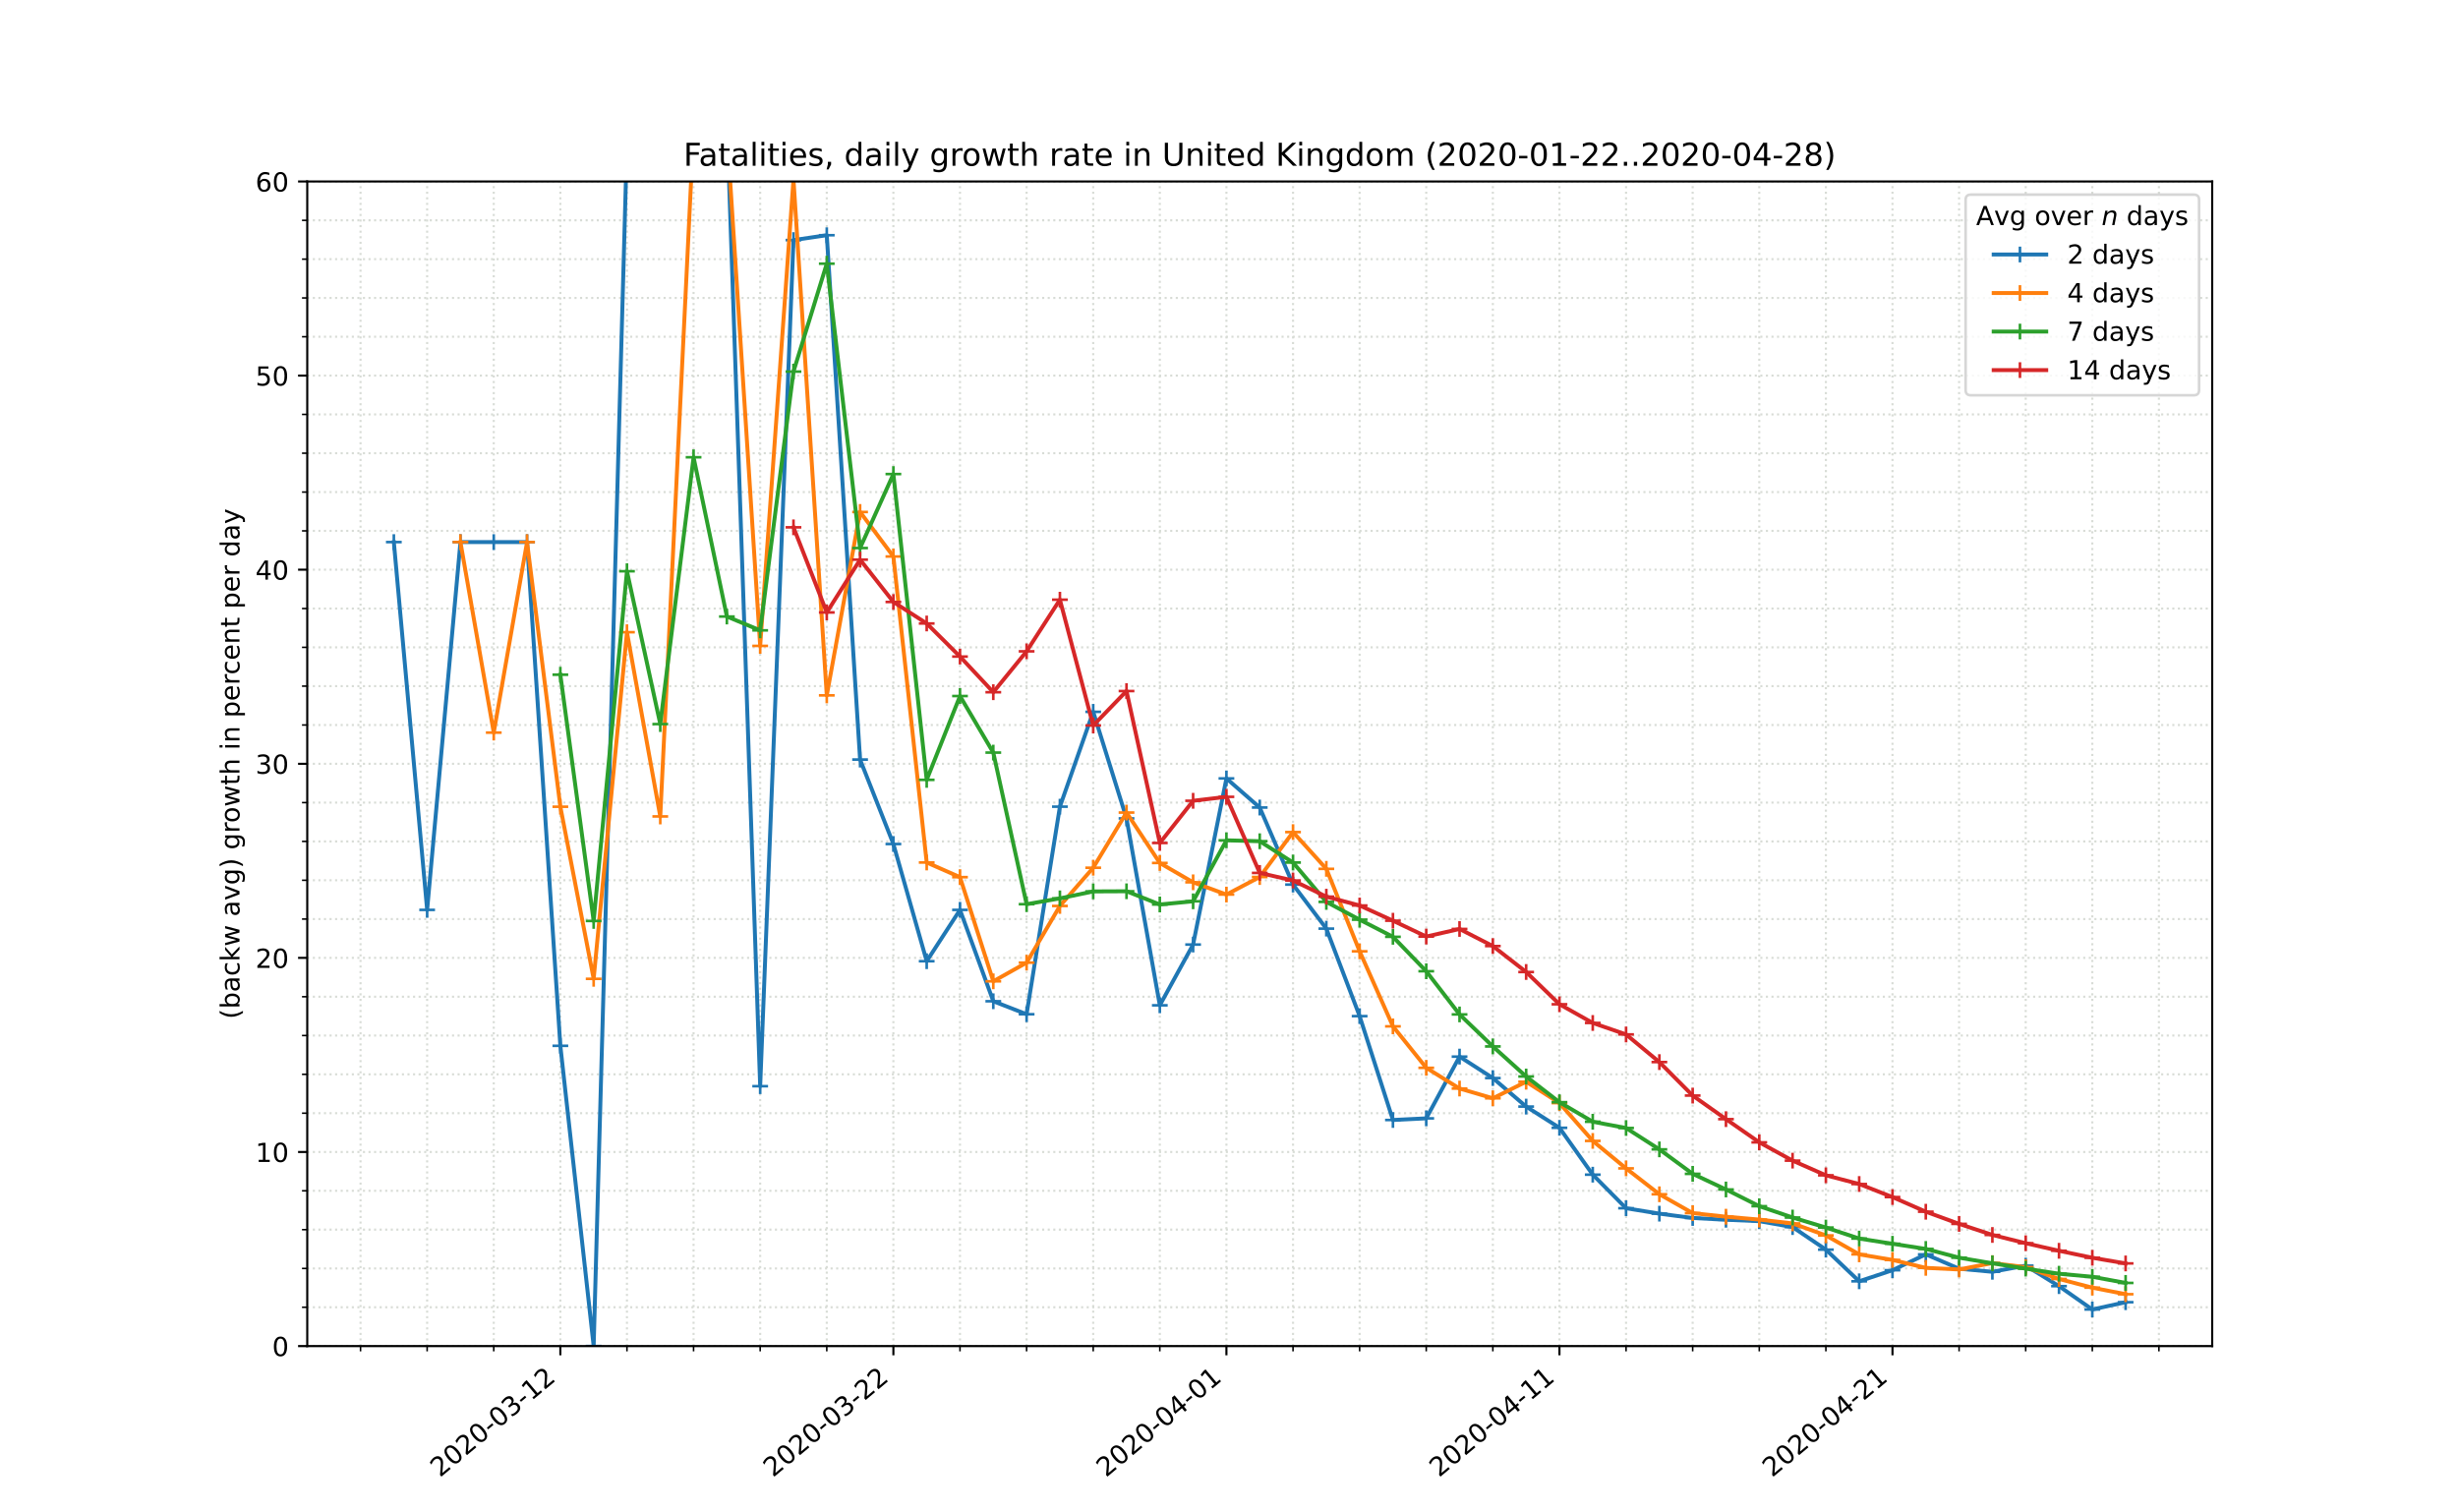 <?xml version="1.0" encoding="utf-8" standalone="no"?>
<!DOCTYPE svg PUBLIC "-//W3C//DTD SVG 1.1//EN"
  "http://www.w3.org/Graphics/SVG/1.1/DTD/svg11.dtd">
<!-- Created with matplotlib (https://matplotlib.org/) -->
<svg height="576pt" version="1.1" viewBox="0 0 936 576" width="936pt" xmlns="http://www.w3.org/2000/svg" xmlns:xlink="http://www.w3.org/1999/xlink">
 <defs>
  <style type="text/css">
*{stroke-linecap:butt;stroke-linejoin:round;}
  </style>
 </defs>
 <g id="figure_1">
  <g id="patch_1">
   <path d="M 0 576 
L 936 576 
L 936 0 
L 0 0 
z
" style="fill:#ffffff;"/>
  </g>
  <g id="axes_1">
   <g id="patch_2">
    <path d="M 117 512.64 
L 842.4 512.64 
L 842.4 69.12 
L 117 69.12 
z
" style="fill:#ffffff;"/>
   </g>
   <g id="matplotlib.axis_1">
    <g id="xtick_1">
     <g id="line2d_1">
      <path clip-path="url(#p37534a8393)" d="M 213.382 512.64 
L 213.382 69.12 
" style="fill:none;stroke:#d8dcd6;stroke-dasharray:0.8,1.32;stroke-dashoffset:0;stroke-width:0.8;"/>
     </g>
     <g id="line2d_2">
      <defs>
       <path d="M 0 0 
L 0 3.5 
" id="m35e370b292" style="stroke:#000000;stroke-width:0.8;"/>
      </defs>
      <g>
       <use style="stroke:#000000;stroke-width:0.8;" x="213.382" xlink:href="#m35e370b292" y="512.64"/>
      </g>
     </g>
     <g id="text_1">
      <!-- 2020-03-12 -->
      <defs>
       <path d="M 19.188 8.297 
L 53.609 8.297 
L 53.609 0 
L 7.328 0 
L 7.328 8.297 
Q 12.938 14.109 22.625 23.891 
Q 32.328 33.688 34.812 36.531 
Q 39.547 41.844 41.422 45.531 
Q 43.312 49.219 43.312 52.781 
Q 43.312 58.594 39.234 62.25 
Q 35.156 65.922 28.609 65.922 
Q 23.969 65.922 18.812 64.312 
Q 13.672 62.703 7.812 59.422 
L 7.812 69.391 
Q 13.766 71.781 18.938 73 
Q 24.125 74.219 28.422 74.219 
Q 39.75 74.219 46.484 68.547 
Q 53.219 62.891 53.219 53.422 
Q 53.219 48.922 51.531 44.891 
Q 49.859 40.875 45.406 35.406 
Q 44.188 33.984 37.641 27.219 
Q 31.109 20.453 19.188 8.297 
z
" id="DejaVuSans-50"/>
       <path d="M 31.781 66.406 
Q 24.172 66.406 20.328 58.906 
Q 16.5 51.422 16.5 36.375 
Q 16.5 21.391 20.328 13.891 
Q 24.172 6.391 31.781 6.391 
Q 39.453 6.391 43.281 13.891 
Q 47.125 21.391 47.125 36.375 
Q 47.125 51.422 43.281 58.906 
Q 39.453 66.406 31.781 66.406 
z
M 31.781 74.219 
Q 44.047 74.219 50.516 64.516 
Q 56.984 54.828 56.984 36.375 
Q 56.984 17.969 50.516 8.266 
Q 44.047 -1.422 31.781 -1.422 
Q 19.531 -1.422 13.062 8.266 
Q 6.594 17.969 6.594 36.375 
Q 6.594 54.828 13.062 64.516 
Q 19.531 74.219 31.781 74.219 
z
" id="DejaVuSans-48"/>
       <path d="M 4.891 31.391 
L 31.203 31.391 
L 31.203 23.391 
L 4.891 23.391 
z
" id="DejaVuSans-45"/>
       <path d="M 40.578 39.312 
Q 47.656 37.797 51.625 33 
Q 55.609 28.219 55.609 21.188 
Q 55.609 10.406 48.188 4.484 
Q 40.766 -1.422 27.094 -1.422 
Q 22.516 -1.422 17.656 -0.516 
Q 12.797 0.391 7.625 2.203 
L 7.625 11.719 
Q 11.719 9.328 16.594 8.109 
Q 21.484 6.891 26.812 6.891 
Q 36.078 6.891 40.938 10.547 
Q 45.797 14.203 45.797 21.188 
Q 45.797 27.641 41.281 31.266 
Q 36.766 34.906 28.719 34.906 
L 20.219 34.906 
L 20.219 43.016 
L 29.109 43.016 
Q 36.375 43.016 40.234 45.922 
Q 44.094 48.828 44.094 54.297 
Q 44.094 59.906 40.109 62.906 
Q 36.141 65.922 28.719 65.922 
Q 24.656 65.922 20.016 65.031 
Q 15.375 64.156 9.812 62.312 
L 9.812 71.094 
Q 15.438 72.656 20.344 73.438 
Q 25.25 74.219 29.594 74.219 
Q 40.828 74.219 47.359 69.109 
Q 53.906 64.016 53.906 55.328 
Q 53.906 49.266 50.438 45.094 
Q 46.969 40.922 40.578 39.312 
z
" id="DejaVuSans-51"/>
       <path d="M 12.406 8.297 
L 28.516 8.297 
L 28.516 63.922 
L 10.984 60.406 
L 10.984 69.391 
L 28.422 72.906 
L 38.281 72.906 
L 38.281 8.297 
L 54.391 8.297 
L 54.391 0 
L 12.406 0 
z
" id="DejaVuSans-49"/>
      </defs>
      <g transform="translate(167.526 562.817)rotate(-40)scale(0.1 -0.1)">
       <use xlink:href="#DejaVuSans-50"/>
       <use x="63.623" xlink:href="#DejaVuSans-48"/>
       <use x="127.246" xlink:href="#DejaVuSans-50"/>
       <use x="190.869" xlink:href="#DejaVuSans-48"/>
       <use x="254.492" xlink:href="#DejaVuSans-45"/>
       <use x="290.576" xlink:href="#DejaVuSans-48"/>
       <use x="354.199" xlink:href="#DejaVuSans-51"/>
       <use x="417.822" xlink:href="#DejaVuSans-45"/>
       <use x="453.906" xlink:href="#DejaVuSans-49"/>
       <use x="517.529" xlink:href="#DejaVuSans-50"/>
      </g>
     </g>
    </g>
    <g id="xtick_2">
     <g id="line2d_3">
      <path clip-path="url(#p37534a8393)" d="M 340.2 512.64 
L 340.2 69.12 
" style="fill:none;stroke:#d8dcd6;stroke-dasharray:0.8,1.32;stroke-dashoffset:0;stroke-width:0.8;"/>
     </g>
     <g id="line2d_4">
      <g>
       <use style="stroke:#000000;stroke-width:0.8;" x="340.2" xlink:href="#m35e370b292" y="512.64"/>
      </g>
     </g>
     <g id="text_2">
      <!-- 2020-03-22 -->
      <g transform="translate(294.344 562.817)rotate(-40)scale(0.1 -0.1)">
       <use xlink:href="#DejaVuSans-50"/>
       <use x="63.623" xlink:href="#DejaVuSans-48"/>
       <use x="127.246" xlink:href="#DejaVuSans-50"/>
       <use x="190.869" xlink:href="#DejaVuSans-48"/>
       <use x="254.492" xlink:href="#DejaVuSans-45"/>
       <use x="290.576" xlink:href="#DejaVuSans-48"/>
       <use x="354.199" xlink:href="#DejaVuSans-51"/>
       <use x="417.822" xlink:href="#DejaVuSans-45"/>
       <use x="453.906" xlink:href="#DejaVuSans-50"/>
       <use x="517.529" xlink:href="#DejaVuSans-50"/>
      </g>
     </g>
    </g>
    <g id="xtick_3">
     <g id="line2d_5">
      <path clip-path="url(#p37534a8393)" d="M 467.018 512.64 
L 467.018 69.12 
" style="fill:none;stroke:#d8dcd6;stroke-dasharray:0.8,1.32;stroke-dashoffset:0;stroke-width:0.8;"/>
     </g>
     <g id="line2d_6">
      <g>
       <use style="stroke:#000000;stroke-width:0.8;" x="467.018" xlink:href="#m35e370b292" y="512.64"/>
      </g>
     </g>
     <g id="text_3">
      <!-- 2020-04-01 -->
      <defs>
       <path d="M 37.797 64.312 
L 12.891 25.391 
L 37.797 25.391 
z
M 35.203 72.906 
L 47.609 72.906 
L 47.609 25.391 
L 58.016 25.391 
L 58.016 17.188 
L 47.609 17.188 
L 47.609 0 
L 37.797 0 
L 37.797 17.188 
L 4.891 17.188 
L 4.891 26.703 
z
" id="DejaVuSans-52"/>
      </defs>
      <g transform="translate(421.162 562.817)rotate(-40)scale(0.1 -0.1)">
       <use xlink:href="#DejaVuSans-50"/>
       <use x="63.623" xlink:href="#DejaVuSans-48"/>
       <use x="127.246" xlink:href="#DejaVuSans-50"/>
       <use x="190.869" xlink:href="#DejaVuSans-48"/>
       <use x="254.492" xlink:href="#DejaVuSans-45"/>
       <use x="290.576" xlink:href="#DejaVuSans-48"/>
       <use x="354.199" xlink:href="#DejaVuSans-52"/>
       <use x="417.822" xlink:href="#DejaVuSans-45"/>
       <use x="453.906" xlink:href="#DejaVuSans-48"/>
       <use x="517.529" xlink:href="#DejaVuSans-49"/>
      </g>
     </g>
    </g>
    <g id="xtick_4">
     <g id="line2d_7">
      <path clip-path="url(#p37534a8393)" d="M 593.836 512.64 
L 593.836 69.12 
" style="fill:none;stroke:#d8dcd6;stroke-dasharray:0.8,1.32;stroke-dashoffset:0;stroke-width:0.8;"/>
     </g>
     <g id="line2d_8">
      <g>
       <use style="stroke:#000000;stroke-width:0.8;" x="593.836" xlink:href="#m35e370b292" y="512.64"/>
      </g>
     </g>
     <g id="text_4">
      <!-- 2020-04-11 -->
      <g transform="translate(547.98 562.817)rotate(-40)scale(0.1 -0.1)">
       <use xlink:href="#DejaVuSans-50"/>
       <use x="63.623" xlink:href="#DejaVuSans-48"/>
       <use x="127.246" xlink:href="#DejaVuSans-50"/>
       <use x="190.869" xlink:href="#DejaVuSans-48"/>
       <use x="254.492" xlink:href="#DejaVuSans-45"/>
       <use x="290.576" xlink:href="#DejaVuSans-48"/>
       <use x="354.199" xlink:href="#DejaVuSans-52"/>
       <use x="417.822" xlink:href="#DejaVuSans-45"/>
       <use x="453.906" xlink:href="#DejaVuSans-49"/>
       <use x="517.529" xlink:href="#DejaVuSans-49"/>
      </g>
     </g>
    </g>
    <g id="xtick_5">
     <g id="line2d_9">
      <path clip-path="url(#p37534a8393)" d="M 720.655 512.64 
L 720.655 69.12 
" style="fill:none;stroke:#d8dcd6;stroke-dasharray:0.8,1.32;stroke-dashoffset:0;stroke-width:0.8;"/>
     </g>
     <g id="line2d_10">
      <g>
       <use style="stroke:#000000;stroke-width:0.8;" x="720.655" xlink:href="#m35e370b292" y="512.64"/>
      </g>
     </g>
     <g id="text_5">
      <!-- 2020-04-21 -->
      <g transform="translate(674.799 562.817)rotate(-40)scale(0.1 -0.1)">
       <use xlink:href="#DejaVuSans-50"/>
       <use x="63.623" xlink:href="#DejaVuSans-48"/>
       <use x="127.246" xlink:href="#DejaVuSans-50"/>
       <use x="190.869" xlink:href="#DejaVuSans-48"/>
       <use x="254.492" xlink:href="#DejaVuSans-45"/>
       <use x="290.576" xlink:href="#DejaVuSans-48"/>
       <use x="354.199" xlink:href="#DejaVuSans-52"/>
       <use x="417.822" xlink:href="#DejaVuSans-45"/>
       <use x="453.906" xlink:href="#DejaVuSans-50"/>
       <use x="517.529" xlink:href="#DejaVuSans-49"/>
      </g>
     </g>
    </g>
    <g id="xtick_6">
     <g id="line2d_11">
      <path clip-path="url(#p37534a8393)" d="M 137.291 512.64 
L 137.291 69.12 
" style="fill:none;stroke:#d8dcd6;stroke-dasharray:0.8,1.32;stroke-dashoffset:0;stroke-width:0.8;"/>
     </g>
     <g id="line2d_12">
      <defs>
       <path d="M 0 0 
L 0 2 
" id="m8a5853eb0c" style="stroke:#000000;stroke-width:0.6;"/>
      </defs>
      <g>
       <use style="stroke:#000000;stroke-width:0.6;" x="137.291" xlink:href="#m8a5853eb0c" y="512.64"/>
      </g>
     </g>
    </g>
    <g id="xtick_7">
     <g id="line2d_13">
      <path clip-path="url(#p37534a8393)" d="M 162.655 512.64 
L 162.655 69.12 
" style="fill:none;stroke:#d8dcd6;stroke-dasharray:0.8,1.32;stroke-dashoffset:0;stroke-width:0.8;"/>
     </g>
     <g id="line2d_14">
      <g>
       <use style="stroke:#000000;stroke-width:0.6;" x="162.655" xlink:href="#m8a5853eb0c" y="512.64"/>
      </g>
     </g>
    </g>
    <g id="xtick_8">
     <g id="line2d_15">
      <path clip-path="url(#p37534a8393)" d="M 188.018 512.64 
L 188.018 69.12 
" style="fill:none;stroke:#d8dcd6;stroke-dasharray:0.8,1.32;stroke-dashoffset:0;stroke-width:0.8;"/>
     </g>
     <g id="line2d_16">
      <g>
       <use style="stroke:#000000;stroke-width:0.6;" x="188.018" xlink:href="#m8a5853eb0c" y="512.64"/>
      </g>
     </g>
    </g>
    <g id="xtick_9">
     <g id="line2d_17">
      <path clip-path="url(#p37534a8393)" d="M 238.745 512.64 
L 238.745 69.12 
" style="fill:none;stroke:#d8dcd6;stroke-dasharray:0.8,1.32;stroke-dashoffset:0;stroke-width:0.8;"/>
     </g>
     <g id="line2d_18">
      <g>
       <use style="stroke:#000000;stroke-width:0.6;" x="238.745" xlink:href="#m8a5853eb0c" y="512.64"/>
      </g>
     </g>
    </g>
    <g id="xtick_10">
     <g id="line2d_19">
      <path clip-path="url(#p37534a8393)" d="M 264.109 512.64 
L 264.109 69.12 
" style="fill:none;stroke:#d8dcd6;stroke-dasharray:0.8,1.32;stroke-dashoffset:0;stroke-width:0.8;"/>
     </g>
     <g id="line2d_20">
      <g>
       <use style="stroke:#000000;stroke-width:0.6;" x="264.109" xlink:href="#m8a5853eb0c" y="512.64"/>
      </g>
     </g>
    </g>
    <g id="xtick_11">
     <g id="line2d_21">
      <path clip-path="url(#p37534a8393)" d="M 289.473 512.64 
L 289.473 69.12 
" style="fill:none;stroke:#d8dcd6;stroke-dasharray:0.8,1.32;stroke-dashoffset:0;stroke-width:0.8;"/>
     </g>
     <g id="line2d_22">
      <g>
       <use style="stroke:#000000;stroke-width:0.6;" x="289.473" xlink:href="#m8a5853eb0c" y="512.64"/>
      </g>
     </g>
    </g>
    <g id="xtick_12">
     <g id="line2d_23">
      <path clip-path="url(#p37534a8393)" d="M 314.836 512.64 
L 314.836 69.12 
" style="fill:none;stroke:#d8dcd6;stroke-dasharray:0.8,1.32;stroke-dashoffset:0;stroke-width:0.8;"/>
     </g>
     <g id="line2d_24">
      <g>
       <use style="stroke:#000000;stroke-width:0.6;" x="314.836" xlink:href="#m8a5853eb0c" y="512.64"/>
      </g>
     </g>
    </g>
    <g id="xtick_13">
     <g id="line2d_25">
      <path clip-path="url(#p37534a8393)" d="M 365.564 512.64 
L 365.564 69.12 
" style="fill:none;stroke:#d8dcd6;stroke-dasharray:0.8,1.32;stroke-dashoffset:0;stroke-width:0.8;"/>
     </g>
     <g id="line2d_26">
      <g>
       <use style="stroke:#000000;stroke-width:0.6;" x="365.564" xlink:href="#m8a5853eb0c" y="512.64"/>
      </g>
     </g>
    </g>
    <g id="xtick_14">
     <g id="line2d_27">
      <path clip-path="url(#p37534a8393)" d="M 390.927 512.64 
L 390.927 69.12 
" style="fill:none;stroke:#d8dcd6;stroke-dasharray:0.8,1.32;stroke-dashoffset:0;stroke-width:0.8;"/>
     </g>
     <g id="line2d_28">
      <g>
       <use style="stroke:#000000;stroke-width:0.6;" x="390.927" xlink:href="#m8a5853eb0c" y="512.64"/>
      </g>
     </g>
    </g>
    <g id="xtick_15">
     <g id="line2d_29">
      <path clip-path="url(#p37534a8393)" d="M 416.291 512.64 
L 416.291 69.12 
" style="fill:none;stroke:#d8dcd6;stroke-dasharray:0.8,1.32;stroke-dashoffset:0;stroke-width:0.8;"/>
     </g>
     <g id="line2d_30">
      <g>
       <use style="stroke:#000000;stroke-width:0.6;" x="416.291" xlink:href="#m8a5853eb0c" y="512.64"/>
      </g>
     </g>
    </g>
    <g id="xtick_16">
     <g id="line2d_31">
      <path clip-path="url(#p37534a8393)" d="M 441.655 512.64 
L 441.655 69.12 
" style="fill:none;stroke:#d8dcd6;stroke-dasharray:0.8,1.32;stroke-dashoffset:0;stroke-width:0.8;"/>
     </g>
     <g id="line2d_32">
      <g>
       <use style="stroke:#000000;stroke-width:0.6;" x="441.655" xlink:href="#m8a5853eb0c" y="512.64"/>
      </g>
     </g>
    </g>
    <g id="xtick_17">
     <g id="line2d_33">
      <path clip-path="url(#p37534a8393)" d="M 492.382 512.64 
L 492.382 69.12 
" style="fill:none;stroke:#d8dcd6;stroke-dasharray:0.8,1.32;stroke-dashoffset:0;stroke-width:0.8;"/>
     </g>
     <g id="line2d_34">
      <g>
       <use style="stroke:#000000;stroke-width:0.6;" x="492.382" xlink:href="#m8a5853eb0c" y="512.64"/>
      </g>
     </g>
    </g>
    <g id="xtick_18">
     <g id="line2d_35">
      <path clip-path="url(#p37534a8393)" d="M 517.745 512.64 
L 517.745 69.12 
" style="fill:none;stroke:#d8dcd6;stroke-dasharray:0.8,1.32;stroke-dashoffset:0;stroke-width:0.8;"/>
     </g>
     <g id="line2d_36">
      <g>
       <use style="stroke:#000000;stroke-width:0.6;" x="517.745" xlink:href="#m8a5853eb0c" y="512.64"/>
      </g>
     </g>
    </g>
    <g id="xtick_19">
     <g id="line2d_37">
      <path clip-path="url(#p37534a8393)" d="M 543.109 512.64 
L 543.109 69.12 
" style="fill:none;stroke:#d8dcd6;stroke-dasharray:0.8,1.32;stroke-dashoffset:0;stroke-width:0.8;"/>
     </g>
     <g id="line2d_38">
      <g>
       <use style="stroke:#000000;stroke-width:0.6;" x="543.109" xlink:href="#m8a5853eb0c" y="512.64"/>
      </g>
     </g>
    </g>
    <g id="xtick_20">
     <g id="line2d_39">
      <path clip-path="url(#p37534a8393)" d="M 568.473 512.64 
L 568.473 69.12 
" style="fill:none;stroke:#d8dcd6;stroke-dasharray:0.8,1.32;stroke-dashoffset:0;stroke-width:0.8;"/>
     </g>
     <g id="line2d_40">
      <g>
       <use style="stroke:#000000;stroke-width:0.6;" x="568.473" xlink:href="#m8a5853eb0c" y="512.64"/>
      </g>
     </g>
    </g>
    <g id="xtick_21">
     <g id="line2d_41">
      <path clip-path="url(#p37534a8393)" d="M 619.2 512.64 
L 619.2 69.12 
" style="fill:none;stroke:#d8dcd6;stroke-dasharray:0.8,1.32;stroke-dashoffset:0;stroke-width:0.8;"/>
     </g>
     <g id="line2d_42">
      <g>
       <use style="stroke:#000000;stroke-width:0.6;" x="619.2" xlink:href="#m8a5853eb0c" y="512.64"/>
      </g>
     </g>
    </g>
    <g id="xtick_22">
     <g id="line2d_43">
      <path clip-path="url(#p37534a8393)" d="M 644.564 512.64 
L 644.564 69.12 
" style="fill:none;stroke:#d8dcd6;stroke-dasharray:0.8,1.32;stroke-dashoffset:0;stroke-width:0.8;"/>
     </g>
     <g id="line2d_44">
      <g>
       <use style="stroke:#000000;stroke-width:0.6;" x="644.564" xlink:href="#m8a5853eb0c" y="512.64"/>
      </g>
     </g>
    </g>
    <g id="xtick_23">
     <g id="line2d_45">
      <path clip-path="url(#p37534a8393)" d="M 669.927 512.64 
L 669.927 69.12 
" style="fill:none;stroke:#d8dcd6;stroke-dasharray:0.8,1.32;stroke-dashoffset:0;stroke-width:0.8;"/>
     </g>
     <g id="line2d_46">
      <g>
       <use style="stroke:#000000;stroke-width:0.6;" x="669.927" xlink:href="#m8a5853eb0c" y="512.64"/>
      </g>
     </g>
    </g>
    <g id="xtick_24">
     <g id="line2d_47">
      <path clip-path="url(#p37534a8393)" d="M 695.291 512.64 
L 695.291 69.12 
" style="fill:none;stroke:#d8dcd6;stroke-dasharray:0.8,1.32;stroke-dashoffset:0;stroke-width:0.8;"/>
     </g>
     <g id="line2d_48">
      <g>
       <use style="stroke:#000000;stroke-width:0.6;" x="695.291" xlink:href="#m8a5853eb0c" y="512.64"/>
      </g>
     </g>
    </g>
    <g id="xtick_25">
     <g id="line2d_49">
      <path clip-path="url(#p37534a8393)" d="M 746.018 512.64 
L 746.018 69.12 
" style="fill:none;stroke:#d8dcd6;stroke-dasharray:0.8,1.32;stroke-dashoffset:0;stroke-width:0.8;"/>
     </g>
     <g id="line2d_50">
      <g>
       <use style="stroke:#000000;stroke-width:0.6;" x="746.018" xlink:href="#m8a5853eb0c" y="512.64"/>
      </g>
     </g>
    </g>
    <g id="xtick_26">
     <g id="line2d_51">
      <path clip-path="url(#p37534a8393)" d="M 771.382 512.64 
L 771.382 69.12 
" style="fill:none;stroke:#d8dcd6;stroke-dasharray:0.8,1.32;stroke-dashoffset:0;stroke-width:0.8;"/>
     </g>
     <g id="line2d_52">
      <g>
       <use style="stroke:#000000;stroke-width:0.6;" x="771.382" xlink:href="#m8a5853eb0c" y="512.64"/>
      </g>
     </g>
    </g>
    <g id="xtick_27">
     <g id="line2d_53">
      <path clip-path="url(#p37534a8393)" d="M 796.745 512.64 
L 796.745 69.12 
" style="fill:none;stroke:#d8dcd6;stroke-dasharray:0.8,1.32;stroke-dashoffset:0;stroke-width:0.8;"/>
     </g>
     <g id="line2d_54">
      <g>
       <use style="stroke:#000000;stroke-width:0.6;" x="796.745" xlink:href="#m8a5853eb0c" y="512.64"/>
      </g>
     </g>
    </g>
    <g id="xtick_28">
     <g id="line2d_55">
      <path clip-path="url(#p37534a8393)" d="M 822.109 512.64 
L 822.109 69.12 
" style="fill:none;stroke:#d8dcd6;stroke-dasharray:0.8,1.32;stroke-dashoffset:0;stroke-width:0.8;"/>
     </g>
     <g id="line2d_56">
      <g>
       <use style="stroke:#000000;stroke-width:0.6;" x="822.109" xlink:href="#m8a5853eb0c" y="512.64"/>
      </g>
     </g>
    </g>
   </g>
   <g id="matplotlib.axis_2">
    <g id="ytick_1">
     <g id="line2d_57">
      <path clip-path="url(#p37534a8393)" d="M 117 512.64 
L 842.4 512.64 
" style="fill:none;stroke:#d8dcd6;stroke-dasharray:0.8,1.32;stroke-dashoffset:0;stroke-width:0.8;"/>
     </g>
     <g id="line2d_58">
      <defs>
       <path d="M 0 0 
L -3.5 0 
" id="m24264b2f77" style="stroke:#000000;stroke-width:0.8;"/>
      </defs>
      <g>
       <use style="stroke:#000000;stroke-width:0.8;" x="117" xlink:href="#m24264b2f77" y="512.64"/>
      </g>
     </g>
     <g id="text_6">
      <!-- 0 -->
      <g transform="translate(103.638 516.439)scale(0.1 -0.1)">
       <use xlink:href="#DejaVuSans-48"/>
      </g>
     </g>
    </g>
    <g id="ytick_2">
     <g id="line2d_59">
      <path clip-path="url(#p37534a8393)" d="M 117 438.72 
L 842.4 438.72 
" style="fill:none;stroke:#d8dcd6;stroke-dasharray:0.8,1.32;stroke-dashoffset:0;stroke-width:0.8;"/>
     </g>
     <g id="line2d_60">
      <g>
       <use style="stroke:#000000;stroke-width:0.8;" x="117" xlink:href="#m24264b2f77" y="438.72"/>
      </g>
     </g>
     <g id="text_7">
      <!-- 10 -->
      <g transform="translate(97.275 442.519)scale(0.1 -0.1)">
       <use xlink:href="#DejaVuSans-49"/>
       <use x="63.623" xlink:href="#DejaVuSans-48"/>
      </g>
     </g>
    </g>
    <g id="ytick_3">
     <g id="line2d_61">
      <path clip-path="url(#p37534a8393)" d="M 117 364.8 
L 842.4 364.8 
" style="fill:none;stroke:#d8dcd6;stroke-dasharray:0.8,1.32;stroke-dashoffset:0;stroke-width:0.8;"/>
     </g>
     <g id="line2d_62">
      <g>
       <use style="stroke:#000000;stroke-width:0.8;" x="117" xlink:href="#m24264b2f77" y="364.8"/>
      </g>
     </g>
     <g id="text_8">
      <!-- 20 -->
      <g transform="translate(97.275 368.599)scale(0.1 -0.1)">
       <use xlink:href="#DejaVuSans-50"/>
       <use x="63.623" xlink:href="#DejaVuSans-48"/>
      </g>
     </g>
    </g>
    <g id="ytick_4">
     <g id="line2d_63">
      <path clip-path="url(#p37534a8393)" d="M 117 290.88 
L 842.4 290.88 
" style="fill:none;stroke:#d8dcd6;stroke-dasharray:0.8,1.32;stroke-dashoffset:0;stroke-width:0.8;"/>
     </g>
     <g id="line2d_64">
      <g>
       <use style="stroke:#000000;stroke-width:0.8;" x="117" xlink:href="#m24264b2f77" y="290.88"/>
      </g>
     </g>
     <g id="text_9">
      <!-- 30 -->
      <g transform="translate(97.275 294.679)scale(0.1 -0.1)">
       <use xlink:href="#DejaVuSans-51"/>
       <use x="63.623" xlink:href="#DejaVuSans-48"/>
      </g>
     </g>
    </g>
    <g id="ytick_5">
     <g id="line2d_65">
      <path clip-path="url(#p37534a8393)" d="M 117 216.96 
L 842.4 216.96 
" style="fill:none;stroke:#d8dcd6;stroke-dasharray:0.8,1.32;stroke-dashoffset:0;stroke-width:0.8;"/>
     </g>
     <g id="line2d_66">
      <g>
       <use style="stroke:#000000;stroke-width:0.8;" x="117" xlink:href="#m24264b2f77" y="216.96"/>
      </g>
     </g>
     <g id="text_10">
      <!-- 40 -->
      <g transform="translate(97.275 220.759)scale(0.1 -0.1)">
       <use xlink:href="#DejaVuSans-52"/>
       <use x="63.623" xlink:href="#DejaVuSans-48"/>
      </g>
     </g>
    </g>
    <g id="ytick_6">
     <g id="line2d_67">
      <path clip-path="url(#p37534a8393)" d="M 117 143.04 
L 842.4 143.04 
" style="fill:none;stroke:#d8dcd6;stroke-dasharray:0.8,1.32;stroke-dashoffset:0;stroke-width:0.8;"/>
     </g>
     <g id="line2d_68">
      <g>
       <use style="stroke:#000000;stroke-width:0.8;" x="117" xlink:href="#m24264b2f77" y="143.04"/>
      </g>
     </g>
     <g id="text_11">
      <!-- 50 -->
      <defs>
       <path d="M 10.797 72.906 
L 49.516 72.906 
L 49.516 64.594 
L 19.828 64.594 
L 19.828 46.734 
Q 21.969 47.469 24.109 47.828 
Q 26.266 48.188 28.422 48.188 
Q 40.625 48.188 47.75 41.5 
Q 54.891 34.812 54.891 23.391 
Q 54.891 11.625 47.562 5.094 
Q 40.234 -1.422 26.906 -1.422 
Q 22.312 -1.422 17.547 -0.641 
Q 12.797 0.141 7.719 1.703 
L 7.719 11.625 
Q 12.109 9.234 16.797 8.062 
Q 21.484 6.891 26.703 6.891 
Q 35.156 6.891 40.078 11.328 
Q 45.016 15.766 45.016 23.391 
Q 45.016 31 40.078 35.438 
Q 35.156 39.891 26.703 39.891 
Q 22.75 39.891 18.812 39.016 
Q 14.891 38.141 10.797 36.281 
z
" id="DejaVuSans-53"/>
      </defs>
      <g transform="translate(97.275 146.839)scale(0.1 -0.1)">
       <use xlink:href="#DejaVuSans-53"/>
       <use x="63.623" xlink:href="#DejaVuSans-48"/>
      </g>
     </g>
    </g>
    <g id="ytick_7">
     <g id="line2d_69">
      <path clip-path="url(#p37534a8393)" d="M 117 69.12 
L 842.4 69.12 
" style="fill:none;stroke:#d8dcd6;stroke-dasharray:0.8,1.32;stroke-dashoffset:0;stroke-width:0.8;"/>
     </g>
     <g id="line2d_70">
      <g>
       <use style="stroke:#000000;stroke-width:0.8;" x="117" xlink:href="#m24264b2f77" y="69.12"/>
      </g>
     </g>
     <g id="text_12">
      <!-- 60 -->
      <defs>
       <path d="M 33.016 40.375 
Q 26.375 40.375 22.484 35.828 
Q 18.609 31.297 18.609 23.391 
Q 18.609 15.531 22.484 10.953 
Q 26.375 6.391 33.016 6.391 
Q 39.656 6.391 43.531 10.953 
Q 47.406 15.531 47.406 23.391 
Q 47.406 31.297 43.531 35.828 
Q 39.656 40.375 33.016 40.375 
z
M 52.594 71.297 
L 52.594 62.312 
Q 48.875 64.062 45.094 64.984 
Q 41.312 65.922 37.594 65.922 
Q 27.828 65.922 22.672 59.328 
Q 17.531 52.734 16.797 39.406 
Q 19.672 43.656 24.016 45.922 
Q 28.375 48.188 33.594 48.188 
Q 44.578 48.188 50.953 41.516 
Q 57.328 34.859 57.328 23.391 
Q 57.328 12.156 50.688 5.359 
Q 44.047 -1.422 33.016 -1.422 
Q 20.359 -1.422 13.672 8.266 
Q 6.984 17.969 6.984 36.375 
Q 6.984 53.656 15.188 63.938 
Q 23.391 74.219 37.203 74.219 
Q 40.922 74.219 44.703 73.484 
Q 48.484 72.75 52.594 71.297 
z
" id="DejaVuSans-54"/>
      </defs>
      <g transform="translate(97.275 72.919)scale(0.1 -0.1)">
       <use xlink:href="#DejaVuSans-54"/>
       <use x="63.623" xlink:href="#DejaVuSans-48"/>
      </g>
     </g>
    </g>
    <g id="ytick_8">
     <g id="line2d_71">
      <path clip-path="url(#p37534a8393)" d="M 117 497.856 
L 842.4 497.856 
" style="fill:none;stroke:#d8dcd6;stroke-dasharray:0.8,1.32;stroke-dashoffset:0;stroke-width:0.8;"/>
     </g>
     <g id="line2d_72">
      <defs>
       <path d="M 0 0 
L -2 0 
" id="mba19719a0f" style="stroke:#000000;stroke-width:0.6;"/>
      </defs>
      <g>
       <use style="stroke:#000000;stroke-width:0.6;" x="117" xlink:href="#mba19719a0f" y="497.856"/>
      </g>
     </g>
    </g>
    <g id="ytick_9">
     <g id="line2d_73">
      <path clip-path="url(#p37534a8393)" d="M 117 483.072 
L 842.4 483.072 
" style="fill:none;stroke:#d8dcd6;stroke-dasharray:0.8,1.32;stroke-dashoffset:0;stroke-width:0.8;"/>
     </g>
     <g id="line2d_74">
      <g>
       <use style="stroke:#000000;stroke-width:0.6;" x="117" xlink:href="#mba19719a0f" y="483.072"/>
      </g>
     </g>
    </g>
    <g id="ytick_10">
     <g id="line2d_75">
      <path clip-path="url(#p37534a8393)" d="M 117 468.288 
L 842.4 468.288 
" style="fill:none;stroke:#d8dcd6;stroke-dasharray:0.8,1.32;stroke-dashoffset:0;stroke-width:0.8;"/>
     </g>
     <g id="line2d_76">
      <g>
       <use style="stroke:#000000;stroke-width:0.6;" x="117" xlink:href="#mba19719a0f" y="468.288"/>
      </g>
     </g>
    </g>
    <g id="ytick_11">
     <g id="line2d_77">
      <path clip-path="url(#p37534a8393)" d="M 117 453.504 
L 842.4 453.504 
" style="fill:none;stroke:#d8dcd6;stroke-dasharray:0.8,1.32;stroke-dashoffset:0;stroke-width:0.8;"/>
     </g>
     <g id="line2d_78">
      <g>
       <use style="stroke:#000000;stroke-width:0.6;" x="117" xlink:href="#mba19719a0f" y="453.504"/>
      </g>
     </g>
    </g>
    <g id="ytick_12">
     <g id="line2d_79">
      <path clip-path="url(#p37534a8393)" d="M 117 423.936 
L 842.4 423.936 
" style="fill:none;stroke:#d8dcd6;stroke-dasharray:0.8,1.32;stroke-dashoffset:0;stroke-width:0.8;"/>
     </g>
     <g id="line2d_80">
      <g>
       <use style="stroke:#000000;stroke-width:0.6;" x="117" xlink:href="#mba19719a0f" y="423.936"/>
      </g>
     </g>
    </g>
    <g id="ytick_13">
     <g id="line2d_81">
      <path clip-path="url(#p37534a8393)" d="M 117 409.152 
L 842.4 409.152 
" style="fill:none;stroke:#d8dcd6;stroke-dasharray:0.8,1.32;stroke-dashoffset:0;stroke-width:0.8;"/>
     </g>
     <g id="line2d_82">
      <g>
       <use style="stroke:#000000;stroke-width:0.6;" x="117" xlink:href="#mba19719a0f" y="409.152"/>
      </g>
     </g>
    </g>
    <g id="ytick_14">
     <g id="line2d_83">
      <path clip-path="url(#p37534a8393)" d="M 117 394.368 
L 842.4 394.368 
" style="fill:none;stroke:#d8dcd6;stroke-dasharray:0.8,1.32;stroke-dashoffset:0;stroke-width:0.8;"/>
     </g>
     <g id="line2d_84">
      <g>
       <use style="stroke:#000000;stroke-width:0.6;" x="117" xlink:href="#mba19719a0f" y="394.368"/>
      </g>
     </g>
    </g>
    <g id="ytick_15">
     <g id="line2d_85">
      <path clip-path="url(#p37534a8393)" d="M 117 379.584 
L 842.4 379.584 
" style="fill:none;stroke:#d8dcd6;stroke-dasharray:0.8,1.32;stroke-dashoffset:0;stroke-width:0.8;"/>
     </g>
     <g id="line2d_86">
      <g>
       <use style="stroke:#000000;stroke-width:0.6;" x="117" xlink:href="#mba19719a0f" y="379.584"/>
      </g>
     </g>
    </g>
    <g id="ytick_16">
     <g id="line2d_87">
      <path clip-path="url(#p37534a8393)" d="M 117 350.016 
L 842.4 350.016 
" style="fill:none;stroke:#d8dcd6;stroke-dasharray:0.8,1.32;stroke-dashoffset:0;stroke-width:0.8;"/>
     </g>
     <g id="line2d_88">
      <g>
       <use style="stroke:#000000;stroke-width:0.6;" x="117" xlink:href="#mba19719a0f" y="350.016"/>
      </g>
     </g>
    </g>
    <g id="ytick_17">
     <g id="line2d_89">
      <path clip-path="url(#p37534a8393)" d="M 117 335.232 
L 842.4 335.232 
" style="fill:none;stroke:#d8dcd6;stroke-dasharray:0.8,1.32;stroke-dashoffset:0;stroke-width:0.8;"/>
     </g>
     <g id="line2d_90">
      <g>
       <use style="stroke:#000000;stroke-width:0.6;" x="117" xlink:href="#mba19719a0f" y="335.232"/>
      </g>
     </g>
    </g>
    <g id="ytick_18">
     <g id="line2d_91">
      <path clip-path="url(#p37534a8393)" d="M 117 320.448 
L 842.4 320.448 
" style="fill:none;stroke:#d8dcd6;stroke-dasharray:0.8,1.32;stroke-dashoffset:0;stroke-width:0.8;"/>
     </g>
     <g id="line2d_92">
      <g>
       <use style="stroke:#000000;stroke-width:0.6;" x="117" xlink:href="#mba19719a0f" y="320.448"/>
      </g>
     </g>
    </g>
    <g id="ytick_19">
     <g id="line2d_93">
      <path clip-path="url(#p37534a8393)" d="M 117 305.664 
L 842.4 305.664 
" style="fill:none;stroke:#d8dcd6;stroke-dasharray:0.8,1.32;stroke-dashoffset:0;stroke-width:0.8;"/>
     </g>
     <g id="line2d_94">
      <g>
       <use style="stroke:#000000;stroke-width:0.6;" x="117" xlink:href="#mba19719a0f" y="305.664"/>
      </g>
     </g>
    </g>
    <g id="ytick_20">
     <g id="line2d_95">
      <path clip-path="url(#p37534a8393)" d="M 117 276.096 
L 842.4 276.096 
" style="fill:none;stroke:#d8dcd6;stroke-dasharray:0.8,1.32;stroke-dashoffset:0;stroke-width:0.8;"/>
     </g>
     <g id="line2d_96">
      <g>
       <use style="stroke:#000000;stroke-width:0.6;" x="117" xlink:href="#mba19719a0f" y="276.096"/>
      </g>
     </g>
    </g>
    <g id="ytick_21">
     <g id="line2d_97">
      <path clip-path="url(#p37534a8393)" d="M 117 261.312 
L 842.4 261.312 
" style="fill:none;stroke:#d8dcd6;stroke-dasharray:0.8,1.32;stroke-dashoffset:0;stroke-width:0.8;"/>
     </g>
     <g id="line2d_98">
      <g>
       <use style="stroke:#000000;stroke-width:0.6;" x="117" xlink:href="#mba19719a0f" y="261.312"/>
      </g>
     </g>
    </g>
    <g id="ytick_22">
     <g id="line2d_99">
      <path clip-path="url(#p37534a8393)" d="M 117 246.528 
L 842.4 246.528 
" style="fill:none;stroke:#d8dcd6;stroke-dasharray:0.8,1.32;stroke-dashoffset:0;stroke-width:0.8;"/>
     </g>
     <g id="line2d_100">
      <g>
       <use style="stroke:#000000;stroke-width:0.6;" x="117" xlink:href="#mba19719a0f" y="246.528"/>
      </g>
     </g>
    </g>
    <g id="ytick_23">
     <g id="line2d_101">
      <path clip-path="url(#p37534a8393)" d="M 117 231.744 
L 842.4 231.744 
" style="fill:none;stroke:#d8dcd6;stroke-dasharray:0.8,1.32;stroke-dashoffset:0;stroke-width:0.8;"/>
     </g>
     <g id="line2d_102">
      <g>
       <use style="stroke:#000000;stroke-width:0.6;" x="117" xlink:href="#mba19719a0f" y="231.744"/>
      </g>
     </g>
    </g>
    <g id="ytick_24">
     <g id="line2d_103">
      <path clip-path="url(#p37534a8393)" d="M 117 202.176 
L 842.4 202.176 
" style="fill:none;stroke:#d8dcd6;stroke-dasharray:0.8,1.32;stroke-dashoffset:0;stroke-width:0.8;"/>
     </g>
     <g id="line2d_104">
      <g>
       <use style="stroke:#000000;stroke-width:0.6;" x="117" xlink:href="#mba19719a0f" y="202.176"/>
      </g>
     </g>
    </g>
    <g id="ytick_25">
     <g id="line2d_105">
      <path clip-path="url(#p37534a8393)" d="M 117 187.392 
L 842.4 187.392 
" style="fill:none;stroke:#d8dcd6;stroke-dasharray:0.8,1.32;stroke-dashoffset:0;stroke-width:0.8;"/>
     </g>
     <g id="line2d_106">
      <g>
       <use style="stroke:#000000;stroke-width:0.6;" x="117" xlink:href="#mba19719a0f" y="187.392"/>
      </g>
     </g>
    </g>
    <g id="ytick_26">
     <g id="line2d_107">
      <path clip-path="url(#p37534a8393)" d="M 117 172.608 
L 842.4 172.608 
" style="fill:none;stroke:#d8dcd6;stroke-dasharray:0.8,1.32;stroke-dashoffset:0;stroke-width:0.8;"/>
     </g>
     <g id="line2d_108">
      <g>
       <use style="stroke:#000000;stroke-width:0.6;" x="117" xlink:href="#mba19719a0f" y="172.608"/>
      </g>
     </g>
    </g>
    <g id="ytick_27">
     <g id="line2d_109">
      <path clip-path="url(#p37534a8393)" d="M 117 157.824 
L 842.4 157.824 
" style="fill:none;stroke:#d8dcd6;stroke-dasharray:0.8,1.32;stroke-dashoffset:0;stroke-width:0.8;"/>
     </g>
     <g id="line2d_110">
      <g>
       <use style="stroke:#000000;stroke-width:0.6;" x="117" xlink:href="#mba19719a0f" y="157.824"/>
      </g>
     </g>
    </g>
    <g id="ytick_28">
     <g id="line2d_111">
      <path clip-path="url(#p37534a8393)" d="M 117 128.256 
L 842.4 128.256 
" style="fill:none;stroke:#d8dcd6;stroke-dasharray:0.8,1.32;stroke-dashoffset:0;stroke-width:0.8;"/>
     </g>
     <g id="line2d_112">
      <g>
       <use style="stroke:#000000;stroke-width:0.6;" x="117" xlink:href="#mba19719a0f" y="128.256"/>
      </g>
     </g>
    </g>
    <g id="ytick_29">
     <g id="line2d_113">
      <path clip-path="url(#p37534a8393)" d="M 117 113.472 
L 842.4 113.472 
" style="fill:none;stroke:#d8dcd6;stroke-dasharray:0.8,1.32;stroke-dashoffset:0;stroke-width:0.8;"/>
     </g>
     <g id="line2d_114">
      <g>
       <use style="stroke:#000000;stroke-width:0.6;" x="117" xlink:href="#mba19719a0f" y="113.472"/>
      </g>
     </g>
    </g>
    <g id="ytick_30">
     <g id="line2d_115">
      <path clip-path="url(#p37534a8393)" d="M 117 98.688 
L 842.4 98.688 
" style="fill:none;stroke:#d8dcd6;stroke-dasharray:0.8,1.32;stroke-dashoffset:0;stroke-width:0.8;"/>
     </g>
     <g id="line2d_116">
      <g>
       <use style="stroke:#000000;stroke-width:0.6;" x="117" xlink:href="#mba19719a0f" y="98.688"/>
      </g>
     </g>
    </g>
    <g id="ytick_31">
     <g id="line2d_117">
      <path clip-path="url(#p37534a8393)" d="M 117 83.904 
L 842.4 83.904 
" style="fill:none;stroke:#d8dcd6;stroke-dasharray:0.8,1.32;stroke-dashoffset:0;stroke-width:0.8;"/>
     </g>
     <g id="line2d_118">
      <g>
       <use style="stroke:#000000;stroke-width:0.6;" x="117" xlink:href="#mba19719a0f" y="83.904"/>
      </g>
     </g>
    </g>
    <g id="text_13">
     <!-- (backw avg) growth in percent per day -->
     <defs>
      <path d="M 31 75.875 
Q 24.469 64.656 21.281 53.656 
Q 18.109 42.672 18.109 31.391 
Q 18.109 20.125 21.312 9.062 
Q 24.516 -2 31 -13.188 
L 23.188 -13.188 
Q 15.875 -1.703 12.234 9.375 
Q 8.594 20.453 8.594 31.391 
Q 8.594 42.281 12.203 53.312 
Q 15.828 64.359 23.188 75.875 
z
" id="DejaVuSans-40"/>
      <path d="M 48.688 27.297 
Q 48.688 37.203 44.609 42.844 
Q 40.531 48.484 33.406 48.484 
Q 26.266 48.484 22.188 42.844 
Q 18.109 37.203 18.109 27.297 
Q 18.109 17.391 22.188 11.75 
Q 26.266 6.109 33.406 6.109 
Q 40.531 6.109 44.609 11.75 
Q 48.688 17.391 48.688 27.297 
z
M 18.109 46.391 
Q 20.953 51.266 25.266 53.625 
Q 29.594 56 35.594 56 
Q 45.562 56 51.781 48.094 
Q 58.016 40.188 58.016 27.297 
Q 58.016 14.406 51.781 6.484 
Q 45.562 -1.422 35.594 -1.422 
Q 29.594 -1.422 25.266 0.953 
Q 20.953 3.328 18.109 8.203 
L 18.109 0 
L 9.078 0 
L 9.078 75.984 
L 18.109 75.984 
z
" id="DejaVuSans-98"/>
      <path d="M 34.281 27.484 
Q 23.391 27.484 19.188 25 
Q 14.984 22.516 14.984 16.5 
Q 14.984 11.719 18.141 8.906 
Q 21.297 6.109 26.703 6.109 
Q 34.188 6.109 38.703 11.406 
Q 43.219 16.703 43.219 25.484 
L 43.219 27.484 
z
M 52.203 31.203 
L 52.203 0 
L 43.219 0 
L 43.219 8.297 
Q 40.141 3.328 35.547 0.953 
Q 30.953 -1.422 24.312 -1.422 
Q 15.922 -1.422 10.953 3.297 
Q 6 8.016 6 15.922 
Q 6 25.141 12.172 29.828 
Q 18.359 34.516 30.609 34.516 
L 43.219 34.516 
L 43.219 35.406 
Q 43.219 41.609 39.141 45 
Q 35.062 48.391 27.688 48.391 
Q 23 48.391 18.547 47.266 
Q 14.109 46.141 10.016 43.891 
L 10.016 52.203 
Q 14.938 54.109 19.578 55.047 
Q 24.219 56 28.609 56 
Q 40.484 56 46.344 49.844 
Q 52.203 43.703 52.203 31.203 
z
" id="DejaVuSans-97"/>
      <path d="M 48.781 52.594 
L 48.781 44.188 
Q 44.969 46.297 41.141 47.344 
Q 37.312 48.391 33.406 48.391 
Q 24.656 48.391 19.812 42.844 
Q 14.984 37.312 14.984 27.297 
Q 14.984 17.281 19.812 11.734 
Q 24.656 6.203 33.406 6.203 
Q 37.312 6.203 41.141 7.25 
Q 44.969 8.297 48.781 10.406 
L 48.781 2.094 
Q 45.016 0.344 40.984 -0.531 
Q 36.969 -1.422 32.422 -1.422 
Q 20.062 -1.422 12.781 6.344 
Q 5.516 14.109 5.516 27.297 
Q 5.516 40.672 12.859 48.328 
Q 20.219 56 33.016 56 
Q 37.156 56 41.109 55.141 
Q 45.062 54.297 48.781 52.594 
z
" id="DejaVuSans-99"/>
      <path d="M 9.078 75.984 
L 18.109 75.984 
L 18.109 31.109 
L 44.922 54.688 
L 56.391 54.688 
L 27.391 29.109 
L 57.625 0 
L 45.906 0 
L 18.109 26.703 
L 18.109 0 
L 9.078 0 
z
" id="DejaVuSans-107"/>
      <path d="M 4.203 54.688 
L 13.188 54.688 
L 24.422 12.016 
L 35.594 54.688 
L 46.188 54.688 
L 57.422 12.016 
L 68.609 54.688 
L 77.594 54.688 
L 63.281 0 
L 52.688 0 
L 40.922 44.828 
L 29.109 0 
L 18.5 0 
z
" id="DejaVuSans-119"/>
      <path id="DejaVuSans-32"/>
      <path d="M 2.984 54.688 
L 12.5 54.688 
L 29.594 8.797 
L 46.688 54.688 
L 56.203 54.688 
L 35.688 0 
L 23.484 0 
z
" id="DejaVuSans-118"/>
      <path d="M 45.406 27.984 
Q 45.406 37.75 41.375 43.109 
Q 37.359 48.484 30.078 48.484 
Q 22.859 48.484 18.828 43.109 
Q 14.797 37.75 14.797 27.984 
Q 14.797 18.266 18.828 12.891 
Q 22.859 7.516 30.078 7.516 
Q 37.359 7.516 41.375 12.891 
Q 45.406 18.266 45.406 27.984 
z
M 54.391 6.781 
Q 54.391 -7.172 48.188 -13.984 
Q 42 -20.797 29.203 -20.797 
Q 24.469 -20.797 20.266 -20.094 
Q 16.062 -19.391 12.109 -17.922 
L 12.109 -9.188 
Q 16.062 -11.328 19.922 -12.344 
Q 23.781 -13.375 27.781 -13.375 
Q 36.625 -13.375 41.016 -8.766 
Q 45.406 -4.156 45.406 5.172 
L 45.406 9.625 
Q 42.625 4.781 38.281 2.391 
Q 33.938 0 27.875 0 
Q 17.828 0 11.672 7.656 
Q 5.516 15.328 5.516 27.984 
Q 5.516 40.672 11.672 48.328 
Q 17.828 56 27.875 56 
Q 33.938 56 38.281 53.609 
Q 42.625 51.219 45.406 46.391 
L 45.406 54.688 
L 54.391 54.688 
z
" id="DejaVuSans-103"/>
      <path d="M 8.016 75.875 
L 15.828 75.875 
Q 23.141 64.359 26.781 53.312 
Q 30.422 42.281 30.422 31.391 
Q 30.422 20.453 26.781 9.375 
Q 23.141 -1.703 15.828 -13.188 
L 8.016 -13.188 
Q 14.5 -2 17.703 9.062 
Q 20.906 20.125 20.906 31.391 
Q 20.906 42.672 17.703 53.656 
Q 14.5 64.656 8.016 75.875 
z
" id="DejaVuSans-41"/>
      <path d="M 41.109 46.297 
Q 39.594 47.172 37.812 47.578 
Q 36.031 48 33.891 48 
Q 26.266 48 22.188 43.047 
Q 18.109 38.094 18.109 28.812 
L 18.109 0 
L 9.078 0 
L 9.078 54.688 
L 18.109 54.688 
L 18.109 46.188 
Q 20.953 51.172 25.484 53.578 
Q 30.031 56 36.531 56 
Q 37.453 56 38.578 55.875 
Q 39.703 55.766 41.062 55.516 
z
" id="DejaVuSans-114"/>
      <path d="M 30.609 48.391 
Q 23.391 48.391 19.188 42.75 
Q 14.984 37.109 14.984 27.297 
Q 14.984 17.484 19.156 11.844 
Q 23.344 6.203 30.609 6.203 
Q 37.797 6.203 41.984 11.859 
Q 46.188 17.531 46.188 27.297 
Q 46.188 37.016 41.984 42.703 
Q 37.797 48.391 30.609 48.391 
z
M 30.609 56 
Q 42.328 56 49.016 48.375 
Q 55.719 40.766 55.719 27.297 
Q 55.719 13.875 49.016 6.219 
Q 42.328 -1.422 30.609 -1.422 
Q 18.844 -1.422 12.172 6.219 
Q 5.516 13.875 5.516 27.297 
Q 5.516 40.766 12.172 48.375 
Q 18.844 56 30.609 56 
z
" id="DejaVuSans-111"/>
      <path d="M 18.312 70.219 
L 18.312 54.688 
L 36.812 54.688 
L 36.812 47.703 
L 18.312 47.703 
L 18.312 18.016 
Q 18.312 11.328 20.141 9.422 
Q 21.969 7.516 27.594 7.516 
L 36.812 7.516 
L 36.812 0 
L 27.594 0 
Q 17.188 0 13.234 3.875 
Q 9.281 7.766 9.281 18.016 
L 9.281 47.703 
L 2.688 47.703 
L 2.688 54.688 
L 9.281 54.688 
L 9.281 70.219 
z
" id="DejaVuSans-116"/>
      <path d="M 54.891 33.016 
L 54.891 0 
L 45.906 0 
L 45.906 32.719 
Q 45.906 40.484 42.875 44.328 
Q 39.844 48.188 33.797 48.188 
Q 26.516 48.188 22.312 43.547 
Q 18.109 38.922 18.109 30.906 
L 18.109 0 
L 9.078 0 
L 9.078 75.984 
L 18.109 75.984 
L 18.109 46.188 
Q 21.344 51.125 25.703 53.562 
Q 30.078 56 35.797 56 
Q 45.219 56 50.047 50.172 
Q 54.891 44.344 54.891 33.016 
z
" id="DejaVuSans-104"/>
      <path d="M 9.422 54.688 
L 18.406 54.688 
L 18.406 0 
L 9.422 0 
z
M 9.422 75.984 
L 18.406 75.984 
L 18.406 64.594 
L 9.422 64.594 
z
" id="DejaVuSans-105"/>
      <path d="M 54.891 33.016 
L 54.891 0 
L 45.906 0 
L 45.906 32.719 
Q 45.906 40.484 42.875 44.328 
Q 39.844 48.188 33.797 48.188 
Q 26.516 48.188 22.312 43.547 
Q 18.109 38.922 18.109 30.906 
L 18.109 0 
L 9.078 0 
L 9.078 54.688 
L 18.109 54.688 
L 18.109 46.188 
Q 21.344 51.125 25.703 53.562 
Q 30.078 56 35.797 56 
Q 45.219 56 50.047 50.172 
Q 54.891 44.344 54.891 33.016 
z
" id="DejaVuSans-110"/>
      <path d="M 18.109 8.203 
L 18.109 -20.797 
L 9.078 -20.797 
L 9.078 54.688 
L 18.109 54.688 
L 18.109 46.391 
Q 20.953 51.266 25.266 53.625 
Q 29.594 56 35.594 56 
Q 45.562 56 51.781 48.094 
Q 58.016 40.188 58.016 27.297 
Q 58.016 14.406 51.781 6.484 
Q 45.562 -1.422 35.594 -1.422 
Q 29.594 -1.422 25.266 0.953 
Q 20.953 3.328 18.109 8.203 
z
M 48.688 27.297 
Q 48.688 37.203 44.609 42.844 
Q 40.531 48.484 33.406 48.484 
Q 26.266 48.484 22.188 42.844 
Q 18.109 37.203 18.109 27.297 
Q 18.109 17.391 22.188 11.75 
Q 26.266 6.109 33.406 6.109 
Q 40.531 6.109 44.609 11.75 
Q 48.688 17.391 48.688 27.297 
z
" id="DejaVuSans-112"/>
      <path d="M 56.203 29.594 
L 56.203 25.203 
L 14.891 25.203 
Q 15.484 15.922 20.484 11.062 
Q 25.484 6.203 34.422 6.203 
Q 39.594 6.203 44.453 7.469 
Q 49.312 8.734 54.109 11.281 
L 54.109 2.781 
Q 49.266 0.734 44.188 -0.344 
Q 39.109 -1.422 33.891 -1.422 
Q 20.797 -1.422 13.156 6.188 
Q 5.516 13.812 5.516 26.812 
Q 5.516 40.234 12.766 48.109 
Q 20.016 56 32.328 56 
Q 43.359 56 49.781 48.891 
Q 56.203 41.797 56.203 29.594 
z
M 47.219 32.234 
Q 47.125 39.594 43.094 43.984 
Q 39.062 48.391 32.422 48.391 
Q 24.906 48.391 20.391 44.141 
Q 15.875 39.891 15.188 32.172 
z
" id="DejaVuSans-101"/>
      <path d="M 45.406 46.391 
L 45.406 75.984 
L 54.391 75.984 
L 54.391 0 
L 45.406 0 
L 45.406 8.203 
Q 42.578 3.328 38.25 0.953 
Q 33.938 -1.422 27.875 -1.422 
Q 17.969 -1.422 11.734 6.484 
Q 5.516 14.406 5.516 27.297 
Q 5.516 40.188 11.734 48.094 
Q 17.969 56 27.875 56 
Q 33.938 56 38.25 53.625 
Q 42.578 51.266 45.406 46.391 
z
M 14.797 27.297 
Q 14.797 17.391 18.875 11.75 
Q 22.953 6.109 30.078 6.109 
Q 37.203 6.109 41.297 11.75 
Q 45.406 17.391 45.406 27.297 
Q 45.406 37.203 41.297 42.844 
Q 37.203 48.484 30.078 48.484 
Q 22.953 48.484 18.875 42.844 
Q 14.797 37.203 14.797 27.297 
z
" id="DejaVuSans-100"/>
      <path d="M 32.172 -5.078 
Q 28.375 -14.844 24.75 -17.812 
Q 21.141 -20.797 15.094 -20.797 
L 7.906 -20.797 
L 7.906 -13.281 
L 13.188 -13.281 
Q 16.891 -13.281 18.938 -11.516 
Q 21 -9.766 23.484 -3.219 
L 25.094 0.875 
L 2.984 54.688 
L 12.5 54.688 
L 29.594 11.922 
L 46.688 54.688 
L 56.203 54.688 
z
" id="DejaVuSans-121"/>
     </defs>
     <g transform="translate(91.195 388.09)rotate(-90)scale(0.1 -0.1)">
      <use xlink:href="#DejaVuSans-40"/>
      <use x="39.014" xlink:href="#DejaVuSans-98"/>
      <use x="102.49" xlink:href="#DejaVuSans-97"/>
      <use x="163.77" xlink:href="#DejaVuSans-99"/>
      <use x="218.75" xlink:href="#DejaVuSans-107"/>
      <use x="276.66" xlink:href="#DejaVuSans-119"/>
      <use x="358.447" xlink:href="#DejaVuSans-32"/>
      <use x="390.234" xlink:href="#DejaVuSans-97"/>
      <use x="451.514" xlink:href="#DejaVuSans-118"/>
      <use x="510.693" xlink:href="#DejaVuSans-103"/>
      <use x="574.17" xlink:href="#DejaVuSans-41"/>
      <use x="613.184" xlink:href="#DejaVuSans-32"/>
      <use x="644.971" xlink:href="#DejaVuSans-103"/>
      <use x="708.447" xlink:href="#DejaVuSans-114"/>
      <use x="747.311" xlink:href="#DejaVuSans-111"/>
      <use x="808.492" xlink:href="#DejaVuSans-119"/>
      <use x="890.279" xlink:href="#DejaVuSans-116"/>
      <use x="929.488" xlink:href="#DejaVuSans-104"/>
      <use x="992.867" xlink:href="#DejaVuSans-32"/>
      <use x="1024.654" xlink:href="#DejaVuSans-105"/>
      <use x="1052.438" xlink:href="#DejaVuSans-110"/>
      <use x="1115.816" xlink:href="#DejaVuSans-32"/>
      <use x="1147.604" xlink:href="#DejaVuSans-112"/>
      <use x="1211.08" xlink:href="#DejaVuSans-101"/>
      <use x="1272.604" xlink:href="#DejaVuSans-114"/>
      <use x="1311.467" xlink:href="#DejaVuSans-99"/>
      <use x="1366.447" xlink:href="#DejaVuSans-101"/>
      <use x="1427.971" xlink:href="#DejaVuSans-110"/>
      <use x="1491.35" xlink:href="#DejaVuSans-116"/>
      <use x="1530.559" xlink:href="#DejaVuSans-32"/>
      <use x="1562.346" xlink:href="#DejaVuSans-112"/>
      <use x="1625.822" xlink:href="#DejaVuSans-101"/>
      <use x="1687.346" xlink:href="#DejaVuSans-114"/>
      <use x="1728.459" xlink:href="#DejaVuSans-32"/>
      <use x="1760.246" xlink:href="#DejaVuSans-100"/>
      <use x="1823.723" xlink:href="#DejaVuSans-97"/>
      <use x="1885.002" xlink:href="#DejaVuSans-121"/>
     </g>
    </g>
   </g>
   <g id="line2d_119">
    <path clip-path="url(#p37534a8393)" d="M 149.973 206.453 
L 162.655 346.509 
L 175.336 206.453 
L 188.018 206.453 
L 200.7 206.453 
L 213.382 398.285 
L 226.064 512.64 
L 238.745 54.199 
L 251.427 54.199 
L 264.109 44.731 
L 276.791 44.731 
L 289.473 413.666 
L 302.155 91.441 
L 314.836 89.574 
L 327.518 289.274 
L 340.2 321.425 
L 352.882 366.064 
L 365.564 346.509 
L 378.245 381.307 
L 390.927 386.263 
L 403.609 307.211 
L 416.291 271.084 
L 428.973 311.687 
L 441.655 382.854 
L 454.336 359.72 
L 467.018 296.455 
L 479.7 307.542 
L 492.382 336.893 
L 505.064 353.653 
L 517.745 386.985 
L 530.427 426.538 
L 543.109 425.908 
L 555.791 402.397 
L 568.473 410.563 
L 581.155 421.436 
L 593.836 429.504 
L 606.518 447.36 
L 619.2 460.14 
L 631.882 462.202 
L 644.564 463.86 
L 657.245 464.535 
L 669.927 465.068 
L 682.609 467.316 
L 695.291 475.902 
L 707.973 487.964 
L 720.655 483.742 
L 733.336 477.711 
L 746.018 483.175 
L 758.7 484.348 
L 771.382 482.001 
L 784.064 489.816 
L 796.745 498.699 
L 809.427 495.926 
" style="fill:none;stroke:#1f77b4;stroke-linecap:square;stroke-width:1.5;"/>
    <defs>
     <path d="M -3 0 
L 3 0 
M 0 3 
L 0 -3 
" id="m70bd9a0b8b" style="stroke:#1f77b4;"/>
    </defs>
    <g clip-path="url(#p37534a8393)">
     <use style="fill:#1f77b4;stroke:#1f77b4;" x="149.973" xlink:href="#m70bd9a0b8b" y="206.453"/>
     <use style="fill:#1f77b4;stroke:#1f77b4;" x="162.655" xlink:href="#m70bd9a0b8b" y="346.509"/>
     <use style="fill:#1f77b4;stroke:#1f77b4;" x="175.336" xlink:href="#m70bd9a0b8b" y="206.453"/>
     <use style="fill:#1f77b4;stroke:#1f77b4;" x="188.018" xlink:href="#m70bd9a0b8b" y="206.453"/>
     <use style="fill:#1f77b4;stroke:#1f77b4;" x="200.7" xlink:href="#m70bd9a0b8b" y="206.453"/>
     <use style="fill:#1f77b4;stroke:#1f77b4;" x="213.382" xlink:href="#m70bd9a0b8b" y="398.285"/>
     <use style="fill:#1f77b4;stroke:#1f77b4;" x="226.064" xlink:href="#m70bd9a0b8b" y="512.64"/>
     <use style="fill:#1f77b4;stroke:#1f77b4;" x="238.745" xlink:href="#m70bd9a0b8b" y="54.199"/>
     <use style="fill:#1f77b4;stroke:#1f77b4;" x="251.427" xlink:href="#m70bd9a0b8b" y="54.199"/>
     <use style="fill:#1f77b4;stroke:#1f77b4;" x="264.109" xlink:href="#m70bd9a0b8b" y="44.731"/>
     <use style="fill:#1f77b4;stroke:#1f77b4;" x="276.791" xlink:href="#m70bd9a0b8b" y="44.731"/>
     <use style="fill:#1f77b4;stroke:#1f77b4;" x="289.473" xlink:href="#m70bd9a0b8b" y="413.666"/>
     <use style="fill:#1f77b4;stroke:#1f77b4;" x="302.155" xlink:href="#m70bd9a0b8b" y="91.441"/>
     <use style="fill:#1f77b4;stroke:#1f77b4;" x="314.836" xlink:href="#m70bd9a0b8b" y="89.574"/>
     <use style="fill:#1f77b4;stroke:#1f77b4;" x="327.518" xlink:href="#m70bd9a0b8b" y="289.274"/>
     <use style="fill:#1f77b4;stroke:#1f77b4;" x="340.2" xlink:href="#m70bd9a0b8b" y="321.425"/>
     <use style="fill:#1f77b4;stroke:#1f77b4;" x="352.882" xlink:href="#m70bd9a0b8b" y="366.064"/>
     <use style="fill:#1f77b4;stroke:#1f77b4;" x="365.564" xlink:href="#m70bd9a0b8b" y="346.509"/>
     <use style="fill:#1f77b4;stroke:#1f77b4;" x="378.245" xlink:href="#m70bd9a0b8b" y="381.307"/>
     <use style="fill:#1f77b4;stroke:#1f77b4;" x="390.927" xlink:href="#m70bd9a0b8b" y="386.263"/>
     <use style="fill:#1f77b4;stroke:#1f77b4;" x="403.609" xlink:href="#m70bd9a0b8b" y="307.211"/>
     <use style="fill:#1f77b4;stroke:#1f77b4;" x="416.291" xlink:href="#m70bd9a0b8b" y="271.084"/>
     <use style="fill:#1f77b4;stroke:#1f77b4;" x="428.973" xlink:href="#m70bd9a0b8b" y="311.687"/>
     <use style="fill:#1f77b4;stroke:#1f77b4;" x="441.655" xlink:href="#m70bd9a0b8b" y="382.854"/>
     <use style="fill:#1f77b4;stroke:#1f77b4;" x="454.336" xlink:href="#m70bd9a0b8b" y="359.72"/>
     <use style="fill:#1f77b4;stroke:#1f77b4;" x="467.018" xlink:href="#m70bd9a0b8b" y="296.455"/>
     <use style="fill:#1f77b4;stroke:#1f77b4;" x="479.7" xlink:href="#m70bd9a0b8b" y="307.542"/>
     <use style="fill:#1f77b4;stroke:#1f77b4;" x="492.382" xlink:href="#m70bd9a0b8b" y="336.893"/>
     <use style="fill:#1f77b4;stroke:#1f77b4;" x="505.064" xlink:href="#m70bd9a0b8b" y="353.653"/>
     <use style="fill:#1f77b4;stroke:#1f77b4;" x="517.745" xlink:href="#m70bd9a0b8b" y="386.985"/>
     <use style="fill:#1f77b4;stroke:#1f77b4;" x="530.427" xlink:href="#m70bd9a0b8b" y="426.538"/>
     <use style="fill:#1f77b4;stroke:#1f77b4;" x="543.109" xlink:href="#m70bd9a0b8b" y="425.908"/>
     <use style="fill:#1f77b4;stroke:#1f77b4;" x="555.791" xlink:href="#m70bd9a0b8b" y="402.397"/>
     <use style="fill:#1f77b4;stroke:#1f77b4;" x="568.473" xlink:href="#m70bd9a0b8b" y="410.563"/>
     <use style="fill:#1f77b4;stroke:#1f77b4;" x="581.155" xlink:href="#m70bd9a0b8b" y="421.436"/>
     <use style="fill:#1f77b4;stroke:#1f77b4;" x="593.836" xlink:href="#m70bd9a0b8b" y="429.504"/>
     <use style="fill:#1f77b4;stroke:#1f77b4;" x="606.518" xlink:href="#m70bd9a0b8b" y="447.36"/>
     <use style="fill:#1f77b4;stroke:#1f77b4;" x="619.2" xlink:href="#m70bd9a0b8b" y="460.14"/>
     <use style="fill:#1f77b4;stroke:#1f77b4;" x="631.882" xlink:href="#m70bd9a0b8b" y="462.202"/>
     <use style="fill:#1f77b4;stroke:#1f77b4;" x="644.564" xlink:href="#m70bd9a0b8b" y="463.86"/>
     <use style="fill:#1f77b4;stroke:#1f77b4;" x="657.245" xlink:href="#m70bd9a0b8b" y="464.535"/>
     <use style="fill:#1f77b4;stroke:#1f77b4;" x="669.927" xlink:href="#m70bd9a0b8b" y="465.068"/>
     <use style="fill:#1f77b4;stroke:#1f77b4;" x="682.609" xlink:href="#m70bd9a0b8b" y="467.316"/>
     <use style="fill:#1f77b4;stroke:#1f77b4;" x="695.291" xlink:href="#m70bd9a0b8b" y="475.902"/>
     <use style="fill:#1f77b4;stroke:#1f77b4;" x="707.973" xlink:href="#m70bd9a0b8b" y="487.964"/>
     <use style="fill:#1f77b4;stroke:#1f77b4;" x="720.655" xlink:href="#m70bd9a0b8b" y="483.742"/>
     <use style="fill:#1f77b4;stroke:#1f77b4;" x="733.336" xlink:href="#m70bd9a0b8b" y="477.711"/>
     <use style="fill:#1f77b4;stroke:#1f77b4;" x="746.018" xlink:href="#m70bd9a0b8b" y="483.175"/>
     <use style="fill:#1f77b4;stroke:#1f77b4;" x="758.7" xlink:href="#m70bd9a0b8b" y="484.348"/>
     <use style="fill:#1f77b4;stroke:#1f77b4;" x="771.382" xlink:href="#m70bd9a0b8b" y="482.001"/>
     <use style="fill:#1f77b4;stroke:#1f77b4;" x="784.064" xlink:href="#m70bd9a0b8b" y="489.816"/>
     <use style="fill:#1f77b4;stroke:#1f77b4;" x="796.745" xlink:href="#m70bd9a0b8b" y="498.699"/>
     <use style="fill:#1f77b4;stroke:#1f77b4;" x="809.427" xlink:href="#m70bd9a0b8b" y="495.926"/>
    </g>
   </g>
   <g id="line2d_120">
    <path clip-path="url(#p37534a8393)" d="M 175.336 206.453 
L 188.018 278.998 
L 200.7 206.453 
L 213.382 307.227 
L 226.064 372.778 
L 238.745 240.775 
L 251.427 310.938 
L 264.109 49.475 
L 276.791 49.475 
L 289.473 245.974 
L 302.155 68.316 
L 314.836 264.834 
L 327.518 194.976 
L 340.2 211.941 
L 352.882 328.467 
L 365.564 334.053 
L 378.245 373.719 
L 390.927 366.609 
L 403.609 345.015 
L 416.291 330.472 
L 428.973 309.451 
L 441.655 328.659 
L 454.336 336.018 
L 467.018 340.678 
L 479.7 334.002 
L 492.382 316.893 
L 505.064 330.886 
L 517.745 362.291 
L 530.427 390.866 
L 543.109 406.67 
L 555.791 414.554 
L 568.473 418.271 
L 581.155 411.97 
L 593.836 420.088 
L 606.518 434.501 
L 619.2 444.968 
L 631.882 454.815 
L 644.564 462.002 
L 657.245 463.369 
L 669.927 464.464 
L 682.609 465.927 
L 695.291 470.504 
L 707.973 477.708 
L 720.655 479.832 
L 733.336 482.854 
L 746.018 483.459 
L 758.7 481.037 
L 771.382 482.588 
L 784.064 487.087 
L 796.745 490.396 
L 809.427 492.877 
" style="fill:none;stroke:#ff7f0e;stroke-linecap:square;stroke-width:1.5;"/>
    <defs>
     <path d="M -3 0 
L 3 0 
M 0 3 
L 0 -3 
" id="m8a96227617" style="stroke:#ff7f0e;"/>
    </defs>
    <g clip-path="url(#p37534a8393)">
     <use style="fill:#ff7f0e;stroke:#ff7f0e;" x="175.336" xlink:href="#m8a96227617" y="206.453"/>
     <use style="fill:#ff7f0e;stroke:#ff7f0e;" x="188.018" xlink:href="#m8a96227617" y="278.998"/>
     <use style="fill:#ff7f0e;stroke:#ff7f0e;" x="200.7" xlink:href="#m8a96227617" y="206.453"/>
     <use style="fill:#ff7f0e;stroke:#ff7f0e;" x="213.382" xlink:href="#m8a96227617" y="307.227"/>
     <use style="fill:#ff7f0e;stroke:#ff7f0e;" x="226.064" xlink:href="#m8a96227617" y="372.778"/>
     <use style="fill:#ff7f0e;stroke:#ff7f0e;" x="238.745" xlink:href="#m8a96227617" y="240.775"/>
     <use style="fill:#ff7f0e;stroke:#ff7f0e;" x="251.427" xlink:href="#m8a96227617" y="310.938"/>
     <use style="fill:#ff7f0e;stroke:#ff7f0e;" x="264.109" xlink:href="#m8a96227617" y="49.475"/>
     <use style="fill:#ff7f0e;stroke:#ff7f0e;" x="276.791" xlink:href="#m8a96227617" y="49.475"/>
     <use style="fill:#ff7f0e;stroke:#ff7f0e;" x="289.473" xlink:href="#m8a96227617" y="245.974"/>
     <use style="fill:#ff7f0e;stroke:#ff7f0e;" x="302.155" xlink:href="#m8a96227617" y="68.316"/>
     <use style="fill:#ff7f0e;stroke:#ff7f0e;" x="314.836" xlink:href="#m8a96227617" y="264.834"/>
     <use style="fill:#ff7f0e;stroke:#ff7f0e;" x="327.518" xlink:href="#m8a96227617" y="194.976"/>
     <use style="fill:#ff7f0e;stroke:#ff7f0e;" x="340.2" xlink:href="#m8a96227617" y="211.941"/>
     <use style="fill:#ff7f0e;stroke:#ff7f0e;" x="352.882" xlink:href="#m8a96227617" y="328.467"/>
     <use style="fill:#ff7f0e;stroke:#ff7f0e;" x="365.564" xlink:href="#m8a96227617" y="334.053"/>
     <use style="fill:#ff7f0e;stroke:#ff7f0e;" x="378.245" xlink:href="#m8a96227617" y="373.719"/>
     <use style="fill:#ff7f0e;stroke:#ff7f0e;" x="390.927" xlink:href="#m8a96227617" y="366.609"/>
     <use style="fill:#ff7f0e;stroke:#ff7f0e;" x="403.609" xlink:href="#m8a96227617" y="345.015"/>
     <use style="fill:#ff7f0e;stroke:#ff7f0e;" x="416.291" xlink:href="#m8a96227617" y="330.472"/>
     <use style="fill:#ff7f0e;stroke:#ff7f0e;" x="428.973" xlink:href="#m8a96227617" y="309.451"/>
     <use style="fill:#ff7f0e;stroke:#ff7f0e;" x="441.655" xlink:href="#m8a96227617" y="328.659"/>
     <use style="fill:#ff7f0e;stroke:#ff7f0e;" x="454.336" xlink:href="#m8a96227617" y="336.018"/>
     <use style="fill:#ff7f0e;stroke:#ff7f0e;" x="467.018" xlink:href="#m8a96227617" y="340.678"/>
     <use style="fill:#ff7f0e;stroke:#ff7f0e;" x="479.7" xlink:href="#m8a96227617" y="334.002"/>
     <use style="fill:#ff7f0e;stroke:#ff7f0e;" x="492.382" xlink:href="#m8a96227617" y="316.893"/>
     <use style="fill:#ff7f0e;stroke:#ff7f0e;" x="505.064" xlink:href="#m8a96227617" y="330.886"/>
     <use style="fill:#ff7f0e;stroke:#ff7f0e;" x="517.745" xlink:href="#m8a96227617" y="362.291"/>
     <use style="fill:#ff7f0e;stroke:#ff7f0e;" x="530.427" xlink:href="#m8a96227617" y="390.866"/>
     <use style="fill:#ff7f0e;stroke:#ff7f0e;" x="543.109" xlink:href="#m8a96227617" y="406.67"/>
     <use style="fill:#ff7f0e;stroke:#ff7f0e;" x="555.791" xlink:href="#m8a96227617" y="414.554"/>
     <use style="fill:#ff7f0e;stroke:#ff7f0e;" x="568.473" xlink:href="#m8a96227617" y="418.271"/>
     <use style="fill:#ff7f0e;stroke:#ff7f0e;" x="581.155" xlink:href="#m8a96227617" y="411.97"/>
     <use style="fill:#ff7f0e;stroke:#ff7f0e;" x="593.836" xlink:href="#m8a96227617" y="420.088"/>
     <use style="fill:#ff7f0e;stroke:#ff7f0e;" x="606.518" xlink:href="#m8a96227617" y="434.501"/>
     <use style="fill:#ff7f0e;stroke:#ff7f0e;" x="619.2" xlink:href="#m8a96227617" y="444.968"/>
     <use style="fill:#ff7f0e;stroke:#ff7f0e;" x="631.882" xlink:href="#m8a96227617" y="454.815"/>
     <use style="fill:#ff7f0e;stroke:#ff7f0e;" x="644.564" xlink:href="#m8a96227617" y="462.002"/>
     <use style="fill:#ff7f0e;stroke:#ff7f0e;" x="657.245" xlink:href="#m8a96227617" y="463.369"/>
     <use style="fill:#ff7f0e;stroke:#ff7f0e;" x="669.927" xlink:href="#m8a96227617" y="464.464"/>
     <use style="fill:#ff7f0e;stroke:#ff7f0e;" x="682.609" xlink:href="#m8a96227617" y="465.927"/>
     <use style="fill:#ff7f0e;stroke:#ff7f0e;" x="695.291" xlink:href="#m8a96227617" y="470.504"/>
     <use style="fill:#ff7f0e;stroke:#ff7f0e;" x="707.973" xlink:href="#m8a96227617" y="477.708"/>
     <use style="fill:#ff7f0e;stroke:#ff7f0e;" x="720.655" xlink:href="#m8a96227617" y="479.832"/>
     <use style="fill:#ff7f0e;stroke:#ff7f0e;" x="733.336" xlink:href="#m8a96227617" y="482.854"/>
     <use style="fill:#ff7f0e;stroke:#ff7f0e;" x="746.018" xlink:href="#m8a96227617" y="483.459"/>
     <use style="fill:#ff7f0e;stroke:#ff7f0e;" x="758.7" xlink:href="#m8a96227617" y="481.037"/>
     <use style="fill:#ff7f0e;stroke:#ff7f0e;" x="771.382" xlink:href="#m8a96227617" y="482.588"/>
     <use style="fill:#ff7f0e;stroke:#ff7f0e;" x="784.064" xlink:href="#m8a96227617" y="487.087"/>
     <use style="fill:#ff7f0e;stroke:#ff7f0e;" x="796.745" xlink:href="#m8a96227617" y="490.396"/>
     <use style="fill:#ff7f0e;stroke:#ff7f0e;" x="809.427" xlink:href="#m8a96227617" y="492.877"/>
    </g>
   </g>
   <g id="line2d_121">
    <path clip-path="url(#p37534a8393)" d="M 213.382 256.951 
L 226.064 350.745 
L 238.745 217.541 
L 251.427 275.749 
L 264.109 174.148 
L 276.791 234.799 
L 289.473 240.069 
L 302.155 141.525 
L 314.836 100.41 
L 327.518 208.723 
L 340.2 180.545 
L 352.882 297.009 
L 365.564 265.078 
L 378.245 286.619 
L 390.927 344.353 
L 403.609 342.137 
L 416.291 339.486 
L 428.973 339.426 
L 441.655 344.461 
L 454.336 343.251 
L 467.018 320.025 
L 479.7 320.371 
L 492.382 328.486 
L 505.064 343.484 
L 517.745 350.249 
L 530.427 356.772 
L 543.109 369.89 
L 555.791 386.33 
L 568.473 398.524 
L 581.155 409.976 
L 593.836 419.766 
L 606.518 427.204 
L 619.2 429.589 
L 631.882 437.724 
L 644.564 447.047 
L 657.245 453.002 
L 669.927 459.362 
L 682.609 463.674 
L 695.291 467.5 
L 707.973 471.689 
L 720.655 473.673 
L 733.336 475.632 
L 746.018 478.982 
L 758.7 481.115 
L 771.382 483.144 
L 784.064 485.089 
L 796.745 486.246 
L 809.427 488.584 
" style="fill:none;stroke:#2ca02c;stroke-linecap:square;stroke-width:1.5;"/>
    <defs>
     <path d="M -3 0 
L 3 0 
M 0 3 
L 0 -3 
" id="m52a328439b" style="stroke:#2ca02c;"/>
    </defs>
    <g clip-path="url(#p37534a8393)">
     <use style="fill:#2ca02c;stroke:#2ca02c;" x="213.382" xlink:href="#m52a328439b" y="256.951"/>
     <use style="fill:#2ca02c;stroke:#2ca02c;" x="226.064" xlink:href="#m52a328439b" y="350.745"/>
     <use style="fill:#2ca02c;stroke:#2ca02c;" x="238.745" xlink:href="#m52a328439b" y="217.541"/>
     <use style="fill:#2ca02c;stroke:#2ca02c;" x="251.427" xlink:href="#m52a328439b" y="275.749"/>
     <use style="fill:#2ca02c;stroke:#2ca02c;" x="264.109" xlink:href="#m52a328439b" y="174.148"/>
     <use style="fill:#2ca02c;stroke:#2ca02c;" x="276.791" xlink:href="#m52a328439b" y="234.799"/>
     <use style="fill:#2ca02c;stroke:#2ca02c;" x="289.473" xlink:href="#m52a328439b" y="240.069"/>
     <use style="fill:#2ca02c;stroke:#2ca02c;" x="302.155" xlink:href="#m52a328439b" y="141.525"/>
     <use style="fill:#2ca02c;stroke:#2ca02c;" x="314.836" xlink:href="#m52a328439b" y="100.41"/>
     <use style="fill:#2ca02c;stroke:#2ca02c;" x="327.518" xlink:href="#m52a328439b" y="208.723"/>
     <use style="fill:#2ca02c;stroke:#2ca02c;" x="340.2" xlink:href="#m52a328439b" y="180.545"/>
     <use style="fill:#2ca02c;stroke:#2ca02c;" x="352.882" xlink:href="#m52a328439b" y="297.009"/>
     <use style="fill:#2ca02c;stroke:#2ca02c;" x="365.564" xlink:href="#m52a328439b" y="265.078"/>
     <use style="fill:#2ca02c;stroke:#2ca02c;" x="378.245" xlink:href="#m52a328439b" y="286.619"/>
     <use style="fill:#2ca02c;stroke:#2ca02c;" x="390.927" xlink:href="#m52a328439b" y="344.353"/>
     <use style="fill:#2ca02c;stroke:#2ca02c;" x="403.609" xlink:href="#m52a328439b" y="342.137"/>
     <use style="fill:#2ca02c;stroke:#2ca02c;" x="416.291" xlink:href="#m52a328439b" y="339.486"/>
     <use style="fill:#2ca02c;stroke:#2ca02c;" x="428.973" xlink:href="#m52a328439b" y="339.426"/>
     <use style="fill:#2ca02c;stroke:#2ca02c;" x="441.655" xlink:href="#m52a328439b" y="344.461"/>
     <use style="fill:#2ca02c;stroke:#2ca02c;" x="454.336" xlink:href="#m52a328439b" y="343.251"/>
     <use style="fill:#2ca02c;stroke:#2ca02c;" x="467.018" xlink:href="#m52a328439b" y="320.025"/>
     <use style="fill:#2ca02c;stroke:#2ca02c;" x="479.7" xlink:href="#m52a328439b" y="320.371"/>
     <use style="fill:#2ca02c;stroke:#2ca02c;" x="492.382" xlink:href="#m52a328439b" y="328.486"/>
     <use style="fill:#2ca02c;stroke:#2ca02c;" x="505.064" xlink:href="#m52a328439b" y="343.484"/>
     <use style="fill:#2ca02c;stroke:#2ca02c;" x="517.745" xlink:href="#m52a328439b" y="350.249"/>
     <use style="fill:#2ca02c;stroke:#2ca02c;" x="530.427" xlink:href="#m52a328439b" y="356.772"/>
     <use style="fill:#2ca02c;stroke:#2ca02c;" x="543.109" xlink:href="#m52a328439b" y="369.89"/>
     <use style="fill:#2ca02c;stroke:#2ca02c;" x="555.791" xlink:href="#m52a328439b" y="386.33"/>
     <use style="fill:#2ca02c;stroke:#2ca02c;" x="568.473" xlink:href="#m52a328439b" y="398.524"/>
     <use style="fill:#2ca02c;stroke:#2ca02c;" x="581.155" xlink:href="#m52a328439b" y="409.976"/>
     <use style="fill:#2ca02c;stroke:#2ca02c;" x="593.836" xlink:href="#m52a328439b" y="419.766"/>
     <use style="fill:#2ca02c;stroke:#2ca02c;" x="606.518" xlink:href="#m52a328439b" y="427.204"/>
     <use style="fill:#2ca02c;stroke:#2ca02c;" x="619.2" xlink:href="#m52a328439b" y="429.589"/>
     <use style="fill:#2ca02c;stroke:#2ca02c;" x="631.882" xlink:href="#m52a328439b" y="437.724"/>
     <use style="fill:#2ca02c;stroke:#2ca02c;" x="644.564" xlink:href="#m52a328439b" y="447.047"/>
     <use style="fill:#2ca02c;stroke:#2ca02c;" x="657.245" xlink:href="#m52a328439b" y="453.002"/>
     <use style="fill:#2ca02c;stroke:#2ca02c;" x="669.927" xlink:href="#m52a328439b" y="459.362"/>
     <use style="fill:#2ca02c;stroke:#2ca02c;" x="682.609" xlink:href="#m52a328439b" y="463.674"/>
     <use style="fill:#2ca02c;stroke:#2ca02c;" x="695.291" xlink:href="#m52a328439b" y="467.5"/>
     <use style="fill:#2ca02c;stroke:#2ca02c;" x="707.973" xlink:href="#m52a328439b" y="471.689"/>
     <use style="fill:#2ca02c;stroke:#2ca02c;" x="720.655" xlink:href="#m52a328439b" y="473.673"/>
     <use style="fill:#2ca02c;stroke:#2ca02c;" x="733.336" xlink:href="#m52a328439b" y="475.632"/>
     <use style="fill:#2ca02c;stroke:#2ca02c;" x="746.018" xlink:href="#m52a328439b" y="478.982"/>
     <use style="fill:#2ca02c;stroke:#2ca02c;" x="758.7" xlink:href="#m52a328439b" y="481.115"/>
     <use style="fill:#2ca02c;stroke:#2ca02c;" x="771.382" xlink:href="#m52a328439b" y="483.144"/>
     <use style="fill:#2ca02c;stroke:#2ca02c;" x="784.064" xlink:href="#m52a328439b" y="485.089"/>
     <use style="fill:#2ca02c;stroke:#2ca02c;" x="796.745" xlink:href="#m52a328439b" y="486.246"/>
     <use style="fill:#2ca02c;stroke:#2ca02c;" x="809.427" xlink:href="#m52a328439b" y="488.584"/>
    </g>
   </g>
   <g id="line2d_122">
    <path clip-path="url(#p37534a8393)" d="M 302.155 200.821 
L 314.836 233.239 
L 327.518 213.141 
L 340.2 229.254 
L 352.882 237.437 
L 365.564 250.053 
L 378.245 263.618 
L 390.927 248.049 
L 403.609 228.385 
L 416.291 276.293 
L 428.973 263.172 
L 441.655 321.037 
L 454.336 304.971 
L 467.018 303.469 
L 479.7 332.44 
L 492.382 335.337 
L 505.064 341.487 
L 517.745 344.854 
L 530.427 350.637 
L 543.109 356.669 
L 555.791 353.789 
L 568.473 360.303 
L 581.155 370.172 
L 593.836 382.461 
L 606.518 389.585 
L 619.2 393.953 
L 631.882 404.485 
L 644.564 417.24 
L 657.245 426.212 
L 669.927 435.043 
L 682.609 442.017 
L 695.291 447.604 
L 707.973 450.916 
L 720.655 455.902 
L 733.336 461.469 
L 746.018 466.1 
L 758.7 470.314 
L 771.382 473.47 
L 784.064 476.344 
L 796.745 479.002 
L 809.427 481.164 
" style="fill:none;stroke:#d62728;stroke-linecap:square;stroke-width:1.5;"/>
    <defs>
     <path d="M -3 0 
L 3 0 
M 0 3 
L 0 -3 
" id="mca465cf291" style="stroke:#d62728;"/>
    </defs>
    <g clip-path="url(#p37534a8393)">
     <use style="fill:#d62728;stroke:#d62728;" x="302.155" xlink:href="#mca465cf291" y="200.821"/>
     <use style="fill:#d62728;stroke:#d62728;" x="314.836" xlink:href="#mca465cf291" y="233.239"/>
     <use style="fill:#d62728;stroke:#d62728;" x="327.518" xlink:href="#mca465cf291" y="213.141"/>
     <use style="fill:#d62728;stroke:#d62728;" x="340.2" xlink:href="#mca465cf291" y="229.254"/>
     <use style="fill:#d62728;stroke:#d62728;" x="352.882" xlink:href="#mca465cf291" y="237.437"/>
     <use style="fill:#d62728;stroke:#d62728;" x="365.564" xlink:href="#mca465cf291" y="250.053"/>
     <use style="fill:#d62728;stroke:#d62728;" x="378.245" xlink:href="#mca465cf291" y="263.618"/>
     <use style="fill:#d62728;stroke:#d62728;" x="390.927" xlink:href="#mca465cf291" y="248.049"/>
     <use style="fill:#d62728;stroke:#d62728;" x="403.609" xlink:href="#mca465cf291" y="228.385"/>
     <use style="fill:#d62728;stroke:#d62728;" x="416.291" xlink:href="#mca465cf291" y="276.293"/>
     <use style="fill:#d62728;stroke:#d62728;" x="428.973" xlink:href="#mca465cf291" y="263.172"/>
     <use style="fill:#d62728;stroke:#d62728;" x="441.655" xlink:href="#mca465cf291" y="321.037"/>
     <use style="fill:#d62728;stroke:#d62728;" x="454.336" xlink:href="#mca465cf291" y="304.971"/>
     <use style="fill:#d62728;stroke:#d62728;" x="467.018" xlink:href="#mca465cf291" y="303.469"/>
     <use style="fill:#d62728;stroke:#d62728;" x="479.7" xlink:href="#mca465cf291" y="332.44"/>
     <use style="fill:#d62728;stroke:#d62728;" x="492.382" xlink:href="#mca465cf291" y="335.337"/>
     <use style="fill:#d62728;stroke:#d62728;" x="505.064" xlink:href="#mca465cf291" y="341.487"/>
     <use style="fill:#d62728;stroke:#d62728;" x="517.745" xlink:href="#mca465cf291" y="344.854"/>
     <use style="fill:#d62728;stroke:#d62728;" x="530.427" xlink:href="#mca465cf291" y="350.637"/>
     <use style="fill:#d62728;stroke:#d62728;" x="543.109" xlink:href="#mca465cf291" y="356.669"/>
     <use style="fill:#d62728;stroke:#d62728;" x="555.791" xlink:href="#mca465cf291" y="353.789"/>
     <use style="fill:#d62728;stroke:#d62728;" x="568.473" xlink:href="#mca465cf291" y="360.303"/>
     <use style="fill:#d62728;stroke:#d62728;" x="581.155" xlink:href="#mca465cf291" y="370.172"/>
     <use style="fill:#d62728;stroke:#d62728;" x="593.836" xlink:href="#mca465cf291" y="382.461"/>
     <use style="fill:#d62728;stroke:#d62728;" x="606.518" xlink:href="#mca465cf291" y="389.585"/>
     <use style="fill:#d62728;stroke:#d62728;" x="619.2" xlink:href="#mca465cf291" y="393.953"/>
     <use style="fill:#d62728;stroke:#d62728;" x="631.882" xlink:href="#mca465cf291" y="404.485"/>
     <use style="fill:#d62728;stroke:#d62728;" x="644.564" xlink:href="#mca465cf291" y="417.24"/>
     <use style="fill:#d62728;stroke:#d62728;" x="657.245" xlink:href="#mca465cf291" y="426.212"/>
     <use style="fill:#d62728;stroke:#d62728;" x="669.927" xlink:href="#mca465cf291" y="435.043"/>
     <use style="fill:#d62728;stroke:#d62728;" x="682.609" xlink:href="#mca465cf291" y="442.017"/>
     <use style="fill:#d62728;stroke:#d62728;" x="695.291" xlink:href="#mca465cf291" y="447.604"/>
     <use style="fill:#d62728;stroke:#d62728;" x="707.973" xlink:href="#mca465cf291" y="450.916"/>
     <use style="fill:#d62728;stroke:#d62728;" x="720.655" xlink:href="#mca465cf291" y="455.902"/>
     <use style="fill:#d62728;stroke:#d62728;" x="733.336" xlink:href="#mca465cf291" y="461.469"/>
     <use style="fill:#d62728;stroke:#d62728;" x="746.018" xlink:href="#mca465cf291" y="466.1"/>
     <use style="fill:#d62728;stroke:#d62728;" x="758.7" xlink:href="#mca465cf291" y="470.314"/>
     <use style="fill:#d62728;stroke:#d62728;" x="771.382" xlink:href="#mca465cf291" y="473.47"/>
     <use style="fill:#d62728;stroke:#d62728;" x="784.064" xlink:href="#mca465cf291" y="476.344"/>
     <use style="fill:#d62728;stroke:#d62728;" x="796.745" xlink:href="#mca465cf291" y="479.002"/>
     <use style="fill:#d62728;stroke:#d62728;" x="809.427" xlink:href="#mca465cf291" y="481.164"/>
    </g>
   </g>
   <g id="patch_3">
    <path d="M 117 512.64 
L 117 69.12 
" style="fill:none;stroke:#000000;stroke-linecap:square;stroke-linejoin:miter;stroke-width:0.8;"/>
   </g>
   <g id="patch_4">
    <path d="M 842.4 512.64 
L 842.4 69.12 
" style="fill:none;stroke:#000000;stroke-linecap:square;stroke-linejoin:miter;stroke-width:0.8;"/>
   </g>
   <g id="patch_5">
    <path d="M 117 512.64 
L 842.4 512.64 
" style="fill:none;stroke:#000000;stroke-linecap:square;stroke-linejoin:miter;stroke-width:0.8;"/>
   </g>
   <g id="patch_6">
    <path d="M 117 69.12 
L 842.4 69.12 
" style="fill:none;stroke:#000000;stroke-linecap:square;stroke-linejoin:miter;stroke-width:0.8;"/>
   </g>
   <g id="text_14">
    <!-- Fatalities, daily growth rate in United Kingdom (2020-01-22..2020-04-28) -->
    <defs>
     <path d="M 9.812 72.906 
L 51.703 72.906 
L 51.703 64.594 
L 19.672 64.594 
L 19.672 43.109 
L 48.578 43.109 
L 48.578 34.812 
L 19.672 34.812 
L 19.672 0 
L 9.812 0 
z
" id="DejaVuSans-70"/>
     <path d="M 9.422 75.984 
L 18.406 75.984 
L 18.406 0 
L 9.422 0 
z
" id="DejaVuSans-108"/>
     <path d="M 44.281 53.078 
L 44.281 44.578 
Q 40.484 46.531 36.375 47.5 
Q 32.281 48.484 27.875 48.484 
Q 21.188 48.484 17.844 46.438 
Q 14.5 44.391 14.5 40.281 
Q 14.5 37.156 16.891 35.375 
Q 19.281 33.594 26.516 31.984 
L 29.594 31.297 
Q 39.156 29.25 43.188 25.516 
Q 47.219 21.781 47.219 15.094 
Q 47.219 7.469 41.188 3.016 
Q 35.156 -1.422 24.609 -1.422 
Q 20.219 -1.422 15.453 -0.562 
Q 10.688 0.297 5.422 2 
L 5.422 11.281 
Q 10.406 8.688 15.234 7.391 
Q 20.062 6.109 24.812 6.109 
Q 31.156 6.109 34.562 8.281 
Q 37.984 10.453 37.984 14.406 
Q 37.984 18.062 35.516 20.016 
Q 33.062 21.969 24.703 23.781 
L 21.578 24.516 
Q 13.234 26.266 9.516 29.906 
Q 5.812 33.547 5.812 39.891 
Q 5.812 47.609 11.281 51.797 
Q 16.75 56 26.812 56 
Q 31.781 56 36.172 55.266 
Q 40.578 54.547 44.281 53.078 
z
" id="DejaVuSans-115"/>
     <path d="M 11.719 12.406 
L 22.016 12.406 
L 22.016 4 
L 14.016 -11.625 
L 7.719 -11.625 
L 11.719 4 
z
" id="DejaVuSans-44"/>
     <path d="M 8.688 72.906 
L 18.609 72.906 
L 18.609 28.609 
Q 18.609 16.891 22.844 11.734 
Q 27.094 6.594 36.625 6.594 
Q 46.094 6.594 50.344 11.734 
Q 54.594 16.891 54.594 28.609 
L 54.594 72.906 
L 64.5 72.906 
L 64.5 27.391 
Q 64.5 13.141 57.438 5.859 
Q 50.391 -1.422 36.625 -1.422 
Q 22.797 -1.422 15.734 5.859 
Q 8.688 13.141 8.688 27.391 
z
" id="DejaVuSans-85"/>
     <path d="M 9.812 72.906 
L 19.672 72.906 
L 19.672 42.094 
L 52.391 72.906 
L 65.094 72.906 
L 28.906 38.922 
L 67.672 0 
L 54.688 0 
L 19.672 35.109 
L 19.672 0 
L 9.812 0 
z
" id="DejaVuSans-75"/>
     <path d="M 52 44.188 
Q 55.375 50.25 60.062 53.125 
Q 64.75 56 71.094 56 
Q 79.641 56 84.281 50.016 
Q 88.922 44.047 88.922 33.016 
L 88.922 0 
L 79.891 0 
L 79.891 32.719 
Q 79.891 40.578 77.094 44.375 
Q 74.312 48.188 68.609 48.188 
Q 61.625 48.188 57.562 43.547 
Q 53.516 38.922 53.516 30.906 
L 53.516 0 
L 44.484 0 
L 44.484 32.719 
Q 44.484 40.625 41.703 44.406 
Q 38.922 48.188 33.109 48.188 
Q 26.219 48.188 22.156 43.531 
Q 18.109 38.875 18.109 30.906 
L 18.109 0 
L 9.078 0 
L 9.078 54.688 
L 18.109 54.688 
L 18.109 46.188 
Q 21.188 51.219 25.484 53.609 
Q 29.781 56 35.688 56 
Q 41.656 56 45.828 52.969 
Q 50 49.953 52 44.188 
z
" id="DejaVuSans-109"/>
     <path d="M 10.688 12.406 
L 21 12.406 
L 21 0 
L 10.688 0 
z
" id="DejaVuSans-46"/>
     <path d="M 31.781 34.625 
Q 24.75 34.625 20.719 30.859 
Q 16.703 27.094 16.703 20.516 
Q 16.703 13.922 20.719 10.156 
Q 24.75 6.391 31.781 6.391 
Q 38.812 6.391 42.859 10.172 
Q 46.922 13.969 46.922 20.516 
Q 46.922 27.094 42.891 30.859 
Q 38.875 34.625 31.781 34.625 
z
M 21.922 38.812 
Q 15.578 40.375 12.031 44.719 
Q 8.5 49.078 8.5 55.328 
Q 8.5 64.062 14.719 69.141 
Q 20.953 74.219 31.781 74.219 
Q 42.672 74.219 48.875 69.141 
Q 55.078 64.062 55.078 55.328 
Q 55.078 49.078 51.531 44.719 
Q 48 40.375 41.703 38.812 
Q 48.828 37.156 52.797 32.312 
Q 56.781 27.484 56.781 20.516 
Q 56.781 9.906 50.312 4.234 
Q 43.844 -1.422 31.781 -1.422 
Q 19.734 -1.422 13.25 4.234 
Q 6.781 9.906 6.781 20.516 
Q 6.781 27.484 10.781 32.312 
Q 14.797 37.156 21.922 38.812 
z
M 18.312 54.391 
Q 18.312 48.734 21.844 45.562 
Q 25.391 42.391 31.781 42.391 
Q 38.141 42.391 41.719 45.562 
Q 45.312 48.734 45.312 54.391 
Q 45.312 60.062 41.719 63.234 
Q 38.141 66.406 31.781 66.406 
Q 25.391 66.406 21.844 63.234 
Q 18.312 60.062 18.312 54.391 
z
" id="DejaVuSans-56"/>
    </defs>
    <g transform="translate(260.278 63.12)scale(0.12 -0.12)">
     <use xlink:href="#DejaVuSans-70"/>
     <use x="48.395" xlink:href="#DejaVuSans-97"/>
     <use x="109.674" xlink:href="#DejaVuSans-116"/>
     <use x="148.883" xlink:href="#DejaVuSans-97"/>
     <use x="210.162" xlink:href="#DejaVuSans-108"/>
     <use x="237.945" xlink:href="#DejaVuSans-105"/>
     <use x="265.729" xlink:href="#DejaVuSans-116"/>
     <use x="304.938" xlink:href="#DejaVuSans-105"/>
     <use x="332.721" xlink:href="#DejaVuSans-101"/>
     <use x="394.244" xlink:href="#DejaVuSans-115"/>
     <use x="446.344" xlink:href="#DejaVuSans-44"/>
     <use x="478.131" xlink:href="#DejaVuSans-32"/>
     <use x="509.918" xlink:href="#DejaVuSans-100"/>
     <use x="573.395" xlink:href="#DejaVuSans-97"/>
     <use x="634.674" xlink:href="#DejaVuSans-105"/>
     <use x="662.457" xlink:href="#DejaVuSans-108"/>
     <use x="690.24" xlink:href="#DejaVuSans-121"/>
     <use x="749.42" xlink:href="#DejaVuSans-32"/>
     <use x="781.207" xlink:href="#DejaVuSans-103"/>
     <use x="844.684" xlink:href="#DejaVuSans-114"/>
     <use x="883.547" xlink:href="#DejaVuSans-111"/>
     <use x="944.729" xlink:href="#DejaVuSans-119"/>
     <use x="1026.516" xlink:href="#DejaVuSans-116"/>
     <use x="1065.725" xlink:href="#DejaVuSans-104"/>
     <use x="1129.104" xlink:href="#DejaVuSans-32"/>
     <use x="1160.891" xlink:href="#DejaVuSans-114"/>
     <use x="1202.004" xlink:href="#DejaVuSans-97"/>
     <use x="1263.283" xlink:href="#DejaVuSans-116"/>
     <use x="1302.492" xlink:href="#DejaVuSans-101"/>
     <use x="1364.016" xlink:href="#DejaVuSans-32"/>
     <use x="1395.803" xlink:href="#DejaVuSans-105"/>
     <use x="1423.586" xlink:href="#DejaVuSans-110"/>
     <use x="1486.965" xlink:href="#DejaVuSans-32"/>
     <use x="1518.752" xlink:href="#DejaVuSans-85"/>
     <use x="1591.945" xlink:href="#DejaVuSans-110"/>
     <use x="1655.324" xlink:href="#DejaVuSans-105"/>
     <use x="1683.107" xlink:href="#DejaVuSans-116"/>
     <use x="1722.316" xlink:href="#DejaVuSans-101"/>
     <use x="1783.84" xlink:href="#DejaVuSans-100"/>
     <use x="1847.316" xlink:href="#DejaVuSans-32"/>
     <use x="1879.104" xlink:href="#DejaVuSans-75"/>
     <use x="1944.68" xlink:href="#DejaVuSans-105"/>
     <use x="1972.463" xlink:href="#DejaVuSans-110"/>
     <use x="2035.842" xlink:href="#DejaVuSans-103"/>
     <use x="2099.318" xlink:href="#DejaVuSans-100"/>
     <use x="2162.795" xlink:href="#DejaVuSans-111"/>
     <use x="2223.977" xlink:href="#DejaVuSans-109"/>
     <use x="2321.389" xlink:href="#DejaVuSans-32"/>
     <use x="2353.176" xlink:href="#DejaVuSans-40"/>
     <use x="2392.189" xlink:href="#DejaVuSans-50"/>
     <use x="2455.812" xlink:href="#DejaVuSans-48"/>
     <use x="2519.436" xlink:href="#DejaVuSans-50"/>
     <use x="2583.059" xlink:href="#DejaVuSans-48"/>
     <use x="2646.682" xlink:href="#DejaVuSans-45"/>
     <use x="2682.766" xlink:href="#DejaVuSans-48"/>
     <use x="2746.389" xlink:href="#DejaVuSans-49"/>
     <use x="2810.012" xlink:href="#DejaVuSans-45"/>
     <use x="2846.096" xlink:href="#DejaVuSans-50"/>
     <use x="2909.719" xlink:href="#DejaVuSans-50"/>
     <use x="2973.342" xlink:href="#DejaVuSans-46"/>
     <use x="3005.129" xlink:href="#DejaVuSans-46"/>
     <use x="3036.916" xlink:href="#DejaVuSans-50"/>
     <use x="3100.539" xlink:href="#DejaVuSans-48"/>
     <use x="3164.162" xlink:href="#DejaVuSans-50"/>
     <use x="3227.785" xlink:href="#DejaVuSans-48"/>
     <use x="3291.408" xlink:href="#DejaVuSans-45"/>
     <use x="3327.492" xlink:href="#DejaVuSans-48"/>
     <use x="3391.115" xlink:href="#DejaVuSans-52"/>
     <use x="3454.738" xlink:href="#DejaVuSans-45"/>
     <use x="3490.822" xlink:href="#DejaVuSans-50"/>
     <use x="3554.445" xlink:href="#DejaVuSans-56"/>
     <use x="3618.068" xlink:href="#DejaVuSans-41"/>
    </g>
   </g>
   <g id="legend_1">
    <g id="patch_7">
     <path d="M 750.5 150.532 
L 835.4 150.532 
Q 837.4 150.532 837.4 148.532 
L 837.4 76.12 
Q 837.4 74.12 835.4 74.12 
L 750.5 74.12 
Q 748.5 74.12 748.5 76.12 
L 748.5 148.532 
Q 748.5 150.532 750.5 150.532 
z
" style="fill:#ffffff;opacity:0.8;stroke:#cccccc;stroke-linejoin:miter;"/>
    </g>
    <g id="text_15">
     <!-- Avg over $n$ days -->
     <defs>
      <path d="M 34.188 63.188 
L 20.797 26.906 
L 47.609 26.906 
z
M 28.609 72.906 
L 39.797 72.906 
L 67.578 0 
L 57.328 0 
L 50.688 18.703 
L 17.828 18.703 
L 11.188 0 
L 0.781 0 
z
" id="DejaVuSans-65"/>
      <path d="M 55.719 33.016 
L 49.312 0 
L 40.281 0 
L 46.688 32.672 
Q 47.125 34.969 47.359 36.719 
Q 47.609 38.484 47.609 39.5 
Q 47.609 43.609 45.016 45.891 
Q 42.438 48.188 37.797 48.188 
Q 30.562 48.188 25.344 43.375 
Q 20.125 38.578 18.5 30.328 
L 12.5 0 
L 3.516 0 
L 14.109 54.688 
L 23.094 54.688 
L 21.297 46.094 
Q 25.047 50.828 30.312 53.406 
Q 35.594 56 41.406 56 
Q 48.641 56 52.609 52.094 
Q 56.594 48.188 56.594 41.109 
Q 56.594 39.359 56.375 37.359 
Q 56.156 35.359 55.719 33.016 
z
" id="DejaVuSans-Oblique-110"/>
     </defs>
     <g transform="translate(752.5 85.72)scale(0.1 -0.1)">
      <use transform="translate(0 0.016)" xlink:href="#DejaVuSans-65"/>
      <use transform="translate(68.408 0.016)" xlink:href="#DejaVuSans-118"/>
      <use transform="translate(127.588 0.016)" xlink:href="#DejaVuSans-103"/>
      <use transform="translate(191.064 0.016)" xlink:href="#DejaVuSans-32"/>
      <use transform="translate(222.852 0.016)" xlink:href="#DejaVuSans-111"/>
      <use transform="translate(284.033 0.016)" xlink:href="#DejaVuSans-118"/>
      <use transform="translate(343.213 0.016)" xlink:href="#DejaVuSans-101"/>
      <use transform="translate(404.736 0.016)" xlink:href="#DejaVuSans-114"/>
      <use transform="translate(445.85 0.016)" xlink:href="#DejaVuSans-32"/>
      <use transform="translate(477.637 0.016)" xlink:href="#DejaVuSans-Oblique-110"/>
      <use transform="translate(541.016 0.016)" xlink:href="#DejaVuSans-32"/>
      <use transform="translate(572.803 0.016)" xlink:href="#DejaVuSans-100"/>
      <use transform="translate(636.279 0.016)" xlink:href="#DejaVuSans-97"/>
      <use transform="translate(697.559 0.016)" xlink:href="#DejaVuSans-121"/>
      <use transform="translate(756.738 0.016)" xlink:href="#DejaVuSans-115"/>
     </g>
    </g>
    <g id="line2d_123">
     <path d="M 759.196 96.918 
L 779.196 96.918 
" style="fill:none;stroke:#1f77b4;stroke-linecap:square;stroke-width:1.5;"/>
    </g>
    <g id="line2d_124">
     <g>
      <use style="fill:#1f77b4;stroke:#1f77b4;" x="769.196" xlink:href="#m70bd9a0b8b" y="96.918"/>
     </g>
    </g>
    <g id="text_16">
     <!-- 2 days -->
     <g transform="translate(787.196 100.418)scale(0.1 -0.1)">
      <use xlink:href="#DejaVuSans-50"/>
      <use x="63.623" xlink:href="#DejaVuSans-32"/>
      <use x="95.41" xlink:href="#DejaVuSans-100"/>
      <use x="158.887" xlink:href="#DejaVuSans-97"/>
      <use x="220.166" xlink:href="#DejaVuSans-121"/>
      <use x="279.346" xlink:href="#DejaVuSans-115"/>
     </g>
    </g>
    <g id="line2d_125">
     <path d="M 759.196 111.597 
L 779.196 111.597 
" style="fill:none;stroke:#ff7f0e;stroke-linecap:square;stroke-width:1.5;"/>
    </g>
    <g id="line2d_126">
     <g>
      <use style="fill:#ff7f0e;stroke:#ff7f0e;" x="769.196" xlink:href="#m8a96227617" y="111.597"/>
     </g>
    </g>
    <g id="text_17">
     <!-- 4 days -->
     <g transform="translate(787.196 115.097)scale(0.1 -0.1)">
      <use xlink:href="#DejaVuSans-52"/>
      <use x="63.623" xlink:href="#DejaVuSans-32"/>
      <use x="95.41" xlink:href="#DejaVuSans-100"/>
      <use x="158.887" xlink:href="#DejaVuSans-97"/>
      <use x="220.166" xlink:href="#DejaVuSans-121"/>
      <use x="279.346" xlink:href="#DejaVuSans-115"/>
     </g>
    </g>
    <g id="line2d_127">
     <path d="M 759.196 126.275 
L 779.196 126.275 
" style="fill:none;stroke:#2ca02c;stroke-linecap:square;stroke-width:1.5;"/>
    </g>
    <g id="line2d_128">
     <g>
      <use style="fill:#2ca02c;stroke:#2ca02c;" x="769.196" xlink:href="#m52a328439b" y="126.275"/>
     </g>
    </g>
    <g id="text_18">
     <!-- 7 days -->
     <defs>
      <path d="M 8.203 72.906 
L 55.078 72.906 
L 55.078 68.703 
L 28.609 0 
L 18.312 0 
L 43.219 64.594 
L 8.203 64.594 
z
" id="DejaVuSans-55"/>
     </defs>
     <g transform="translate(787.196 129.775)scale(0.1 -0.1)">
      <use xlink:href="#DejaVuSans-55"/>
      <use x="63.623" xlink:href="#DejaVuSans-32"/>
      <use x="95.41" xlink:href="#DejaVuSans-100"/>
      <use x="158.887" xlink:href="#DejaVuSans-97"/>
      <use x="220.166" xlink:href="#DejaVuSans-121"/>
      <use x="279.346" xlink:href="#DejaVuSans-115"/>
     </g>
    </g>
    <g id="line2d_129">
     <path d="M 759.196 140.953 
L 779.196 140.953 
" style="fill:none;stroke:#d62728;stroke-linecap:square;stroke-width:1.5;"/>
    </g>
    <g id="line2d_130">
     <g>
      <use style="fill:#d62728;stroke:#d62728;" x="769.196" xlink:href="#mca465cf291" y="140.953"/>
     </g>
    </g>
    <g id="text_19">
     <!-- 14 days -->
     <g transform="translate(787.196 144.453)scale(0.1 -0.1)">
      <use xlink:href="#DejaVuSans-49"/>
      <use x="63.623" xlink:href="#DejaVuSans-52"/>
      <use x="127.246" xlink:href="#DejaVuSans-32"/>
      <use x="159.033" xlink:href="#DejaVuSans-100"/>
      <use x="222.51" xlink:href="#DejaVuSans-97"/>
      <use x="283.789" xlink:href="#DejaVuSans-121"/>
      <use x="342.969" xlink:href="#DejaVuSans-115"/>
     </g>
    </g>
   </g>
  </g>
 </g>
 <defs>
  <clipPath id="p37534a8393">
   <rect height="443.52" width="725.4" x="117" y="69.12"/>
  </clipPath>
 </defs>
</svg>
